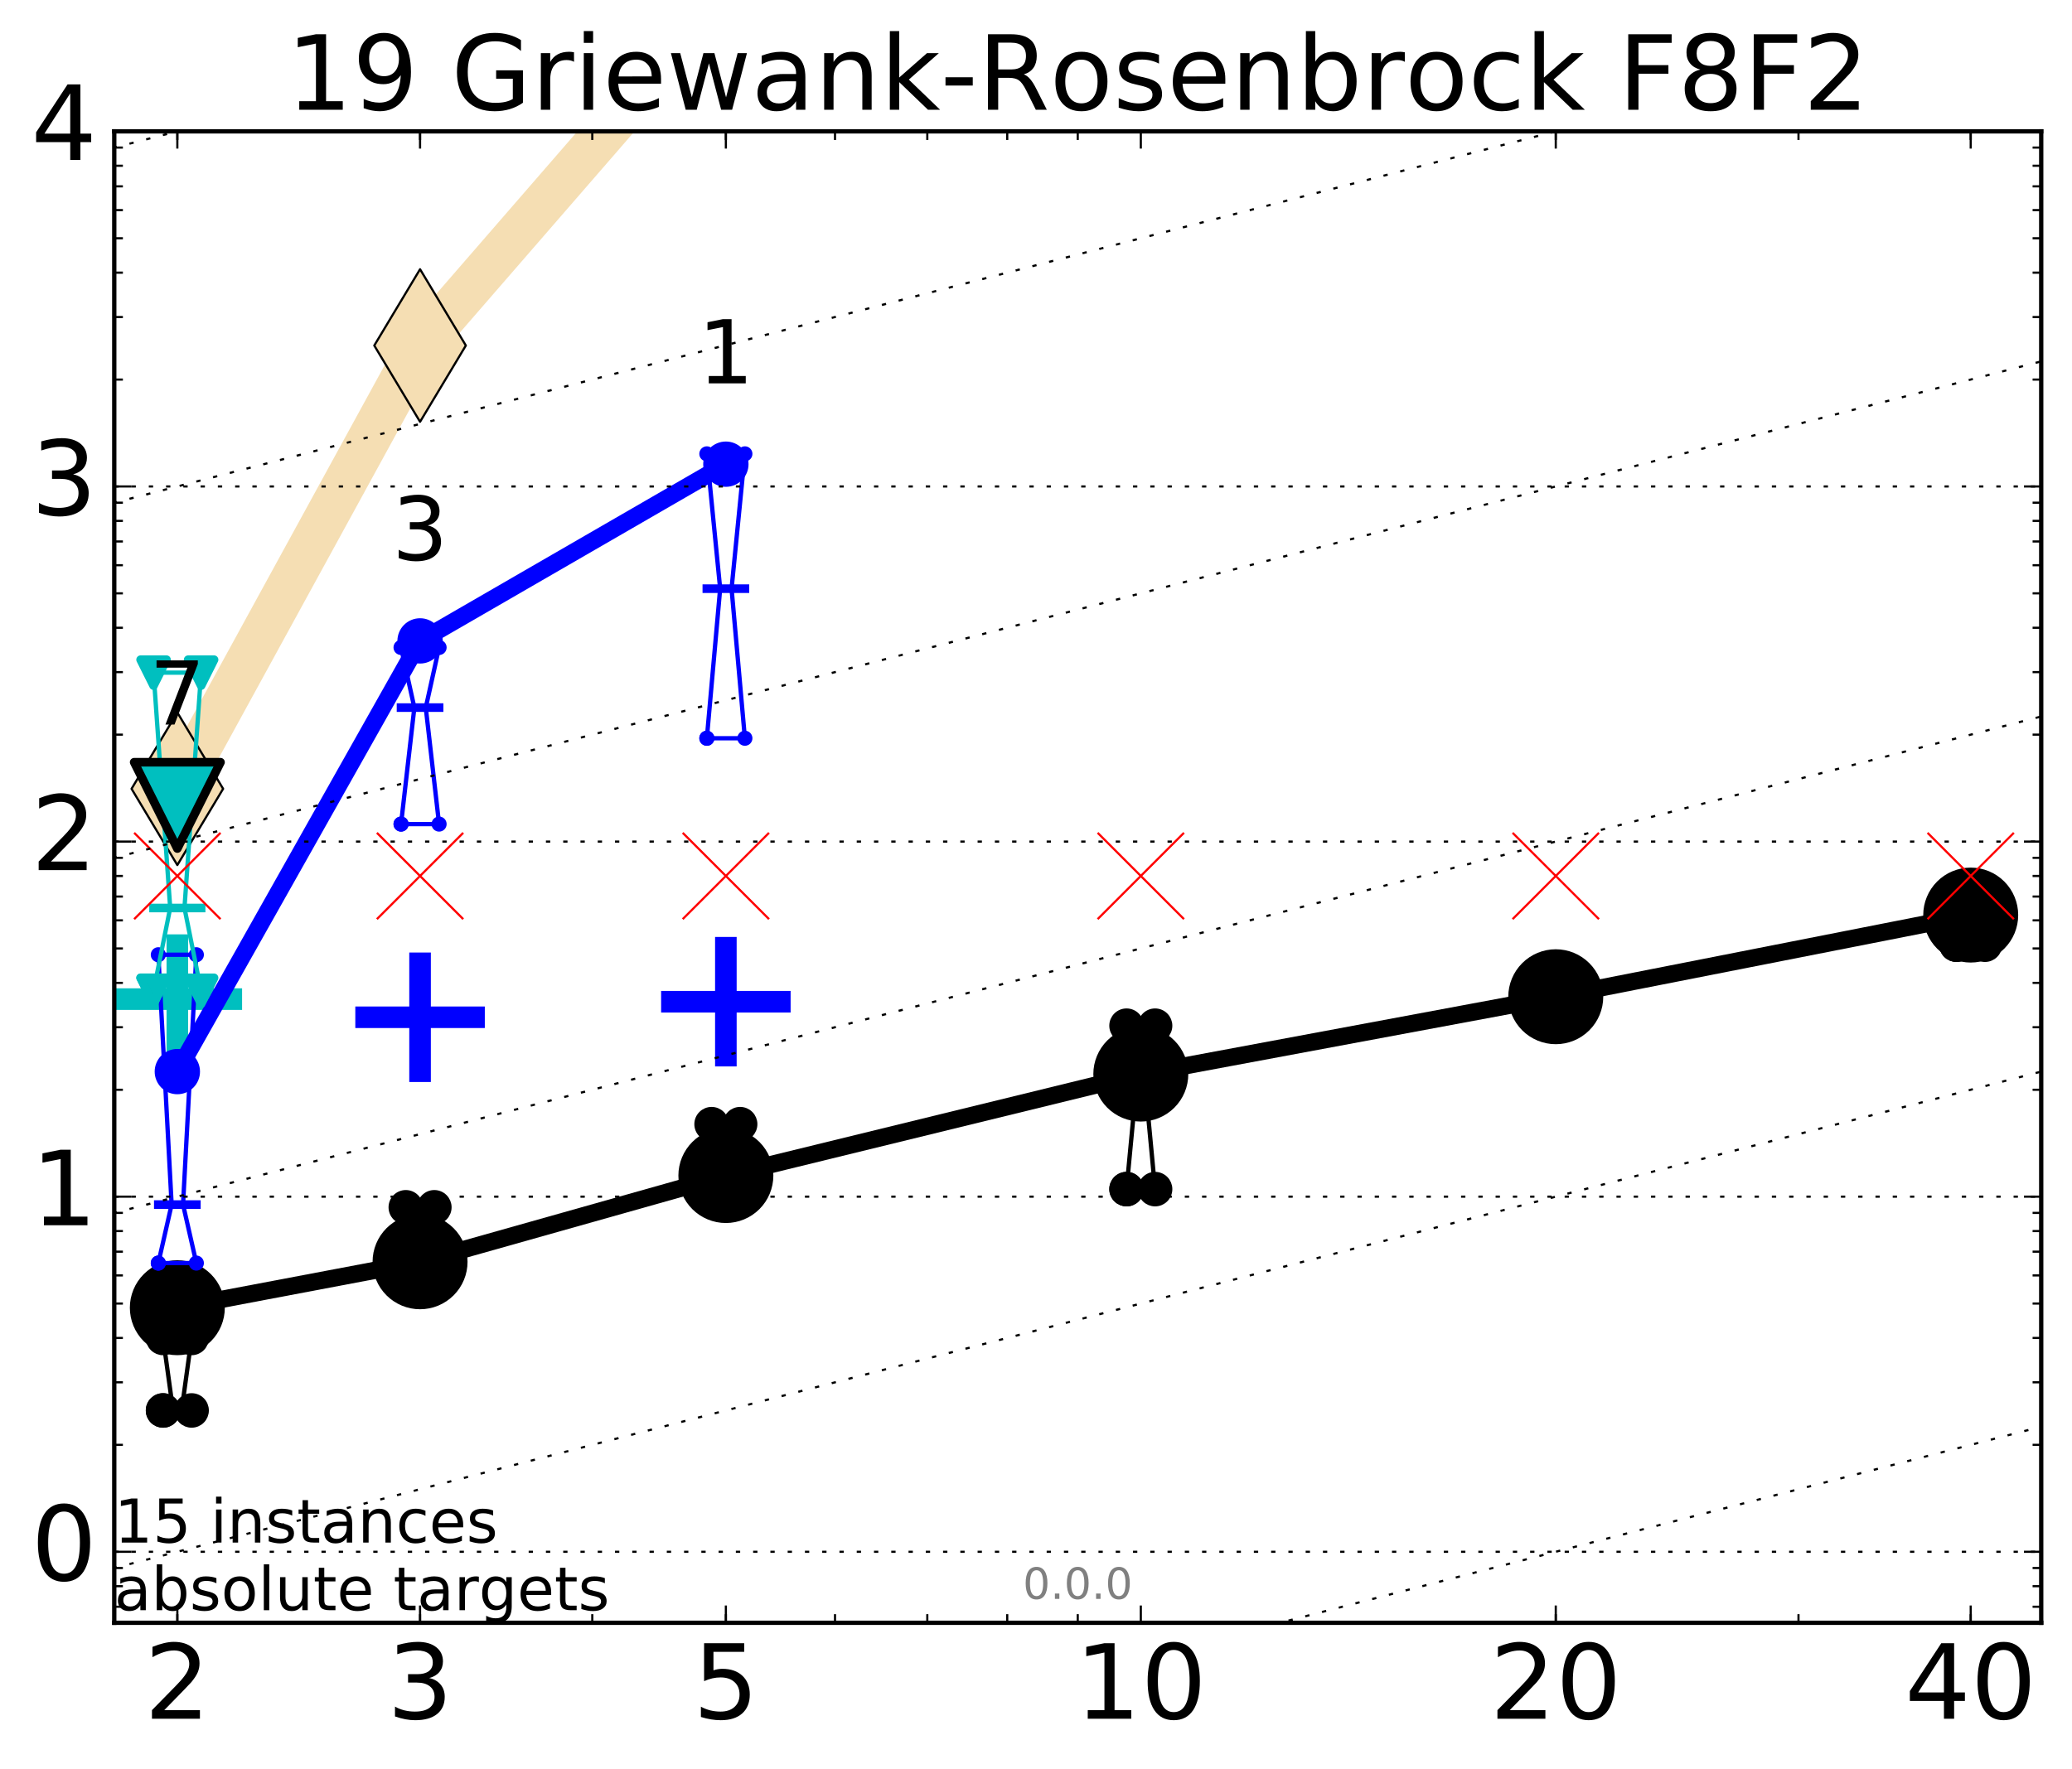 <?xml version="1.0" encoding="utf-8" standalone="no"?>
<!DOCTYPE svg PUBLIC "-//W3C//DTD SVG 1.1//EN"
  "http://www.w3.org/Graphics/SVG/1.1/DTD/svg11.dtd">
<!-- Created with matplotlib (http://matplotlib.org/) -->
<svg height="410pt" version="1.1" viewBox="0 0 480 410" width="480pt" xmlns="http://www.w3.org/2000/svg" xmlns:xlink="http://www.w3.org/1999/xlink">
 <defs>
  <style type="text/css">
*{stroke-linecap:butt;stroke-linejoin:round;stroke-miterlimit:100000;}
  </style>
 </defs>
 <g id="figure_1">
  <g id="patch_1">
   <path d="M 0 410.464 
L 480.07 410.464 
L 480.07 0 
L 0 0 
z
" style="fill:#ffffff;"/>
  </g>
  <g id="axes_1">
   <g id="patch_2">
    <path d="M 26.47 376.036 
L 472.87 376.036 
L 472.87 30.436 
L 26.47 30.436 
z
" style="fill:#ffffff;"/>
   </g>
   <g id="line2d_1">
    <path clip-path="url(#pdd5d0eb52b)" d="M 41.082 182.78 
L 97.312 80.063 
L 167.671 -1 
" style="fill:none;stroke:#f5deb3;stroke-linecap:square;stroke-width:10.0;"/>
    <defs>
     <path d="M -0 17.678 
L 10.607 0 
L 0 -17.678 
L -10.607 -0 
z
" id="m13341297ba" style="stroke:#000000;stroke-linejoin:miter;stroke-width:0.5;"/>
    </defs>
    <g clip-path="url(#pdd5d0eb52b)">
     <use style="fill:#f5deb3;stroke:#000000;stroke-linejoin:miter;stroke-width:0.5;" x="41.082" xlink:href="#m13341297ba" y="182.78"/>
     <use style="fill:#f5deb3;stroke:#000000;stroke-linejoin:miter;stroke-width:0.5;" x="97.312" xlink:href="#m13341297ba" y="80.063"/>
     <use style="fill:#f5deb3;stroke:#000000;stroke-linejoin:miter;stroke-width:0.5;" x="167.671" xlink:href="#m13341297ba" y="-1.0"/>
    </g>
   </g>
   <g id="line2d_2">
    <defs>
     <path d="M -15 0 
L 15 0 
M 0 15 
L 0 -15 
" id="mf22e3bae21" style="stroke:#00bfbf;stroke-width:5.0;"/>
    </defs>
    <g clip-path="url(#pdd5d0eb52b)">
     <use style="fill:#00bfbf;stroke:#00bfbf;stroke-width:5.0;" x="41.082" xlink:href="#mf22e3bae21" y="231.518"/>
    </g>
   </g>
   <g id="line2d_3">
    <defs>
     <path d="M -15 0 
L 15 0 
M 0 15 
L 0 -15 
" id="m79b2a3a7ce" style="stroke:#0000ff;stroke-width:5.0;"/>
    </defs>
    <g clip-path="url(#pdd5d0eb52b)">
     <use style="fill:#0000ff;stroke:#0000ff;stroke-width:5.0;" x="97.312" xlink:href="#m79b2a3a7ce" y="235.727"/>
    </g>
   </g>
   <g id="line2d_4">
    <g clip-path="url(#pdd5d0eb52b)">
     <use style="fill:#0000ff;stroke:#0000ff;stroke-width:5.0;" x="168.155" xlink:href="#m79b2a3a7ce" y="232.118"/>
    </g>
   </g>
   <g id="line2d_5">
    <path clip-path="url(#pdd5d0eb52b)" d="M 37.777 326.834 
L 40.09 326.834 
L 37.777 310.038 
L 44.386 310.038 
L 42.073 326.834 
L 44.386 326.834 
L 37.777 326.834 
" style="fill:none;stroke:#000000;stroke-linecap:square;"/>
    <defs>
     <path d="M 0 0 
C 0 0 0 0 0 0 
C 0 0 0 0 0 0 
C 0 0 0 0 0 0 
C 0 0 0 0 0 0 
C 0 0 0 0 0 0 
C 0 0 0 0 0 0 
C 0 0 0 0 0 0 
C 0 0 0 0 0 0 
z
" id="m6662dbfcd0" style="stroke:#000000;stroke-width:2.0;"/>
    </defs>
    <g clip-path="url(#pdd5d0eb52b)">
     <use style="stroke:#000000;stroke-width:2.0;" x="37.777" xlink:href="#m6662dbfcd0" y="326.834"/>
     <use style="stroke:#000000;stroke-width:2.0;" x="40.09" xlink:href="#m6662dbfcd0" y="326.834"/>
     <use style="stroke:#000000;stroke-width:2.0;" x="37.777" xlink:href="#m6662dbfcd0" y="310.038"/>
     <use style="stroke:#000000;stroke-width:2.0;" x="44.386" xlink:href="#m6662dbfcd0" y="310.038"/>
     <use style="stroke:#000000;stroke-width:2.0;" x="42.073" xlink:href="#m6662dbfcd0" y="326.834"/>
     <use style="stroke:#000000;stroke-width:2.0;" x="44.386" xlink:href="#m6662dbfcd0" y="326.834"/>
     <use style="stroke:#000000;stroke-width:2.0;" x="37.777" xlink:href="#m6662dbfcd0" y="326.834"/>
    </g>
   </g>
   <g id="line2d_6">
    <path clip-path="url(#pdd5d0eb52b)" d="M 37.777 326.834 
L 44.386 326.834 
L 44.386 310.038 
L 37.777 310.038 
L 37.777 326.834 
" style="fill:none;"/>
    <defs>
     <path d="M 0 3 
C 0.796 3 1.559 2.684 2.121 2.121 
C 2.684 1.559 3 0.796 3 0 
C 3 -0.796 2.684 -1.559 2.121 -2.121 
C 1.559 -2.684 0.796 -3 0 -3 
C -0.796 -3 -1.559 -2.684 -2.121 -2.121 
C -2.684 -1.559 -3 -0.796 -3 0 
C -3 0.796 -2.684 1.559 -2.121 2.121 
C -1.559 2.684 -0.796 3 0 3 
z
" id="m13e5b37996" style="stroke:#000000;stroke-width:2.0;"/>
    </defs>
    <g clip-path="url(#pdd5d0eb52b)">
     <use style="stroke:#000000;stroke-width:2.0;" x="37.777" xlink:href="#m13e5b37996" y="326.834"/>
     <use style="stroke:#000000;stroke-width:2.0;" x="44.386" xlink:href="#m13e5b37996" y="326.834"/>
     <use style="stroke:#000000;stroke-width:2.0;" x="44.386" xlink:href="#m13e5b37996" y="310.038"/>
     <use style="stroke:#000000;stroke-width:2.0;" x="37.777" xlink:href="#m13e5b37996" y="310.038"/>
     <use style="stroke:#000000;stroke-width:2.0;" x="37.777" xlink:href="#m13e5b37996" y="326.834"/>
    </g>
   </g>
   <g id="line2d_7">
    <path clip-path="url(#pdd5d0eb52b)" d="M 37.777 326.834 
L 44.386 326.834 
" style="fill:none;stroke:#000000;stroke-linecap:square;stroke-width:2.0;"/>
    <g clip-path="url(#pdd5d0eb52b)">
     <use style="stroke:#000000;stroke-width:2.0;" x="37.777" xlink:href="#m6662dbfcd0" y="326.834"/>
     <use style="stroke:#000000;stroke-width:2.0;" x="44.386" xlink:href="#m6662dbfcd0" y="326.834"/>
    </g>
   </g>
   <g id="line2d_8">
    <path clip-path="url(#pdd5d0eb52b)" d="M 94.008 293.616 
L 96.321 288.377 
L 94.008 279.759 
L 100.617 279.759 
L 98.304 288.377 
L 100.617 293.616 
L 94.008 293.616 
" style="fill:none;stroke:#000000;stroke-linecap:square;"/>
    <g clip-path="url(#pdd5d0eb52b)">
     <use style="stroke:#000000;stroke-width:2.0;" x="94.008" xlink:href="#m6662dbfcd0" y="293.616"/>
     <use style="stroke:#000000;stroke-width:2.0;" x="96.321" xlink:href="#m6662dbfcd0" y="288.377"/>
     <use style="stroke:#000000;stroke-width:2.0;" x="94.008" xlink:href="#m6662dbfcd0" y="279.759"/>
     <use style="stroke:#000000;stroke-width:2.0;" x="100.617" xlink:href="#m6662dbfcd0" y="279.759"/>
     <use style="stroke:#000000;stroke-width:2.0;" x="98.304" xlink:href="#m6662dbfcd0" y="288.377"/>
     <use style="stroke:#000000;stroke-width:2.0;" x="100.617" xlink:href="#m6662dbfcd0" y="293.616"/>
     <use style="stroke:#000000;stroke-width:2.0;" x="94.008" xlink:href="#m6662dbfcd0" y="293.616"/>
    </g>
   </g>
   <g id="line2d_9">
    <path clip-path="url(#pdd5d0eb52b)" d="M 94.008 293.616 
L 100.617 293.616 
L 100.617 279.759 
L 94.008 279.759 
L 94.008 293.616 
" style="fill:none;"/>
    <g clip-path="url(#pdd5d0eb52b)">
     <use style="stroke:#000000;stroke-width:2.0;" x="94.008" xlink:href="#m13e5b37996" y="293.616"/>
     <use style="stroke:#000000;stroke-width:2.0;" x="100.617" xlink:href="#m13e5b37996" y="293.616"/>
     <use style="stroke:#000000;stroke-width:2.0;" x="100.617" xlink:href="#m13e5b37996" y="279.759"/>
     <use style="stroke:#000000;stroke-width:2.0;" x="94.008" xlink:href="#m13e5b37996" y="279.759"/>
     <use style="stroke:#000000;stroke-width:2.0;" x="94.008" xlink:href="#m13e5b37996" y="293.616"/>
    </g>
   </g>
   <g id="line2d_10">
    <path clip-path="url(#pdd5d0eb52b)" d="M 94.008 288.377 
L 100.617 288.377 
" style="fill:none;stroke:#000000;stroke-linecap:square;stroke-width:2.0;"/>
    <g clip-path="url(#pdd5d0eb52b)">
     <use style="stroke:#000000;stroke-width:2.0;" x="94.008" xlink:href="#m6662dbfcd0" y="288.377"/>
     <use style="stroke:#000000;stroke-width:2.0;" x="100.617" xlink:href="#m6662dbfcd0" y="288.377"/>
    </g>
   </g>
   <g id="line2d_11">
    <path clip-path="url(#pdd5d0eb52b)" d="M 164.85 273.887 
L 167.163 271.379 
L 164.85 260.497 
L 171.459 260.497 
L 169.146 271.379 
L 171.459 273.887 
L 164.85 273.887 
" style="fill:none;stroke:#000000;stroke-linecap:square;"/>
    <g clip-path="url(#pdd5d0eb52b)">
     <use style="stroke:#000000;stroke-width:2.0;" x="164.85" xlink:href="#m6662dbfcd0" y="273.887"/>
     <use style="stroke:#000000;stroke-width:2.0;" x="167.163" xlink:href="#m6662dbfcd0" y="271.379"/>
     <use style="stroke:#000000;stroke-width:2.0;" x="164.85" xlink:href="#m6662dbfcd0" y="260.497"/>
     <use style="stroke:#000000;stroke-width:2.0;" x="171.459" xlink:href="#m6662dbfcd0" y="260.497"/>
     <use style="stroke:#000000;stroke-width:2.0;" x="169.146" xlink:href="#m6662dbfcd0" y="271.379"/>
     <use style="stroke:#000000;stroke-width:2.0;" x="171.459" xlink:href="#m6662dbfcd0" y="273.887"/>
     <use style="stroke:#000000;stroke-width:2.0;" x="164.85" xlink:href="#m6662dbfcd0" y="273.887"/>
    </g>
   </g>
   <g id="line2d_12">
    <path clip-path="url(#pdd5d0eb52b)" d="M 164.85 273.887 
L 171.459 273.887 
L 171.459 260.497 
L 164.85 260.497 
L 164.85 273.887 
" style="fill:none;"/>
    <g clip-path="url(#pdd5d0eb52b)">
     <use style="stroke:#000000;stroke-width:2.0;" x="164.85" xlink:href="#m13e5b37996" y="273.887"/>
     <use style="stroke:#000000;stroke-width:2.0;" x="171.459" xlink:href="#m13e5b37996" y="273.887"/>
     <use style="stroke:#000000;stroke-width:2.0;" x="171.459" xlink:href="#m13e5b37996" y="260.497"/>
     <use style="stroke:#000000;stroke-width:2.0;" x="164.85" xlink:href="#m13e5b37996" y="260.497"/>
     <use style="stroke:#000000;stroke-width:2.0;" x="164.85" xlink:href="#m13e5b37996" y="273.887"/>
    </g>
   </g>
   <g id="line2d_13">
    <path clip-path="url(#pdd5d0eb52b)" d="M 164.85 271.379 
L 171.459 271.379 
" style="fill:none;stroke:#000000;stroke-linecap:square;stroke-width:2.0;"/>
    <g clip-path="url(#pdd5d0eb52b)">
     <use style="stroke:#000000;stroke-width:2.0;" x="164.85" xlink:href="#m6662dbfcd0" y="271.379"/>
     <use style="stroke:#000000;stroke-width:2.0;" x="171.459" xlink:href="#m6662dbfcd0" y="271.379"/>
    </g>
   </g>
   <g id="line2d_14">
    <path clip-path="url(#pdd5d0eb52b)" d="M 260.977 275.55 
L 263.29 251.036 
L 260.977 237.678 
L 267.586 237.678 
L 265.273 251.036 
L 267.586 275.55 
L 260.977 275.55 
" style="fill:none;stroke:#000000;stroke-linecap:square;"/>
    <g clip-path="url(#pdd5d0eb52b)">
     <use style="stroke:#000000;stroke-width:2.0;" x="260.977" xlink:href="#m6662dbfcd0" y="275.55"/>
     <use style="stroke:#000000;stroke-width:2.0;" x="263.29" xlink:href="#m6662dbfcd0" y="251.036"/>
     <use style="stroke:#000000;stroke-width:2.0;" x="260.977" xlink:href="#m6662dbfcd0" y="237.678"/>
     <use style="stroke:#000000;stroke-width:2.0;" x="267.586" xlink:href="#m6662dbfcd0" y="237.678"/>
     <use style="stroke:#000000;stroke-width:2.0;" x="265.273" xlink:href="#m6662dbfcd0" y="251.036"/>
     <use style="stroke:#000000;stroke-width:2.0;" x="267.586" xlink:href="#m6662dbfcd0" y="275.55"/>
     <use style="stroke:#000000;stroke-width:2.0;" x="260.977" xlink:href="#m6662dbfcd0" y="275.55"/>
    </g>
   </g>
   <g id="line2d_15">
    <path clip-path="url(#pdd5d0eb52b)" d="M 260.977 275.55 
L 267.586 275.55 
L 267.586 237.678 
L 260.977 237.678 
L 260.977 275.55 
" style="fill:none;"/>
    <g clip-path="url(#pdd5d0eb52b)">
     <use style="stroke:#000000;stroke-width:2.0;" x="260.977" xlink:href="#m13e5b37996" y="275.55"/>
     <use style="stroke:#000000;stroke-width:2.0;" x="267.586" xlink:href="#m13e5b37996" y="275.55"/>
     <use style="stroke:#000000;stroke-width:2.0;" x="267.586" xlink:href="#m13e5b37996" y="237.678"/>
     <use style="stroke:#000000;stroke-width:2.0;" x="260.977" xlink:href="#m13e5b37996" y="237.678"/>
     <use style="stroke:#000000;stroke-width:2.0;" x="260.977" xlink:href="#m13e5b37996" y="275.55"/>
    </g>
   </g>
   <g id="line2d_16">
    <path clip-path="url(#pdd5d0eb52b)" d="M 260.977 251.036 
L 267.586 251.036 
" style="fill:none;stroke:#000000;stroke-linecap:square;stroke-width:2.0;"/>
    <g clip-path="url(#pdd5d0eb52b)">
     <use style="stroke:#000000;stroke-width:2.0;" x="260.977" xlink:href="#m6662dbfcd0" y="251.036"/>
     <use style="stroke:#000000;stroke-width:2.0;" x="267.586" xlink:href="#m6662dbfcd0" y="251.036"/>
    </g>
   </g>
   <g id="line2d_17">
    <path clip-path="url(#pdd5d0eb52b)" d="M 357.104 236.176 
L 359.417 230.708 
L 357.104 225.755 
L 363.713 225.755 
L 361.4 230.708 
L 363.713 236.176 
L 357.104 236.176 
" style="fill:none;stroke:#000000;stroke-linecap:square;"/>
    <g clip-path="url(#pdd5d0eb52b)">
     <use style="stroke:#000000;stroke-width:2.0;" x="357.104" xlink:href="#m6662dbfcd0" y="236.176"/>
     <use style="stroke:#000000;stroke-width:2.0;" x="359.417" xlink:href="#m6662dbfcd0" y="230.708"/>
     <use style="stroke:#000000;stroke-width:2.0;" x="357.104" xlink:href="#m6662dbfcd0" y="225.755"/>
     <use style="stroke:#000000;stroke-width:2.0;" x="363.713" xlink:href="#m6662dbfcd0" y="225.755"/>
     <use style="stroke:#000000;stroke-width:2.0;" x="361.4" xlink:href="#m6662dbfcd0" y="230.708"/>
     <use style="stroke:#000000;stroke-width:2.0;" x="363.713" xlink:href="#m6662dbfcd0" y="236.176"/>
     <use style="stroke:#000000;stroke-width:2.0;" x="357.104" xlink:href="#m6662dbfcd0" y="236.176"/>
    </g>
   </g>
   <g id="line2d_18">
    <path clip-path="url(#pdd5d0eb52b)" d="M 357.104 236.176 
L 363.713 236.176 
L 363.713 225.755 
L 357.104 225.755 
L 357.104 236.176 
" style="fill:none;"/>
    <g clip-path="url(#pdd5d0eb52b)">
     <use style="stroke:#000000;stroke-width:2.0;" x="357.104" xlink:href="#m13e5b37996" y="236.176"/>
     <use style="stroke:#000000;stroke-width:2.0;" x="363.713" xlink:href="#m13e5b37996" y="236.176"/>
     <use style="stroke:#000000;stroke-width:2.0;" x="363.713" xlink:href="#m13e5b37996" y="225.755"/>
     <use style="stroke:#000000;stroke-width:2.0;" x="357.104" xlink:href="#m13e5b37996" y="225.755"/>
     <use style="stroke:#000000;stroke-width:2.0;" x="357.104" xlink:href="#m13e5b37996" y="236.176"/>
    </g>
   </g>
   <g id="line2d_19">
    <path clip-path="url(#pdd5d0eb52b)" d="M 357.104 230.708 
L 363.713 230.708 
" style="fill:none;stroke:#000000;stroke-linecap:square;stroke-width:2.0;"/>
    <g clip-path="url(#pdd5d0eb52b)">
     <use style="stroke:#000000;stroke-width:2.0;" x="357.104" xlink:href="#m6662dbfcd0" y="230.708"/>
     <use style="stroke:#000000;stroke-width:2.0;" x="363.713" xlink:href="#m6662dbfcd0" y="230.708"/>
    </g>
   </g>
   <g id="line2d_20">
    <path clip-path="url(#pdd5d0eb52b)" d="M 453.231 218.913 
L 455.544 216.097 
L 453.231 214 
L 459.84 214 
L 457.527 216.097 
L 459.84 218.913 
L 453.231 218.913 
" style="fill:none;stroke:#000000;stroke-linecap:square;"/>
    <g clip-path="url(#pdd5d0eb52b)">
     <use style="stroke:#000000;stroke-width:2.0;" x="453.231" xlink:href="#m6662dbfcd0" y="218.913"/>
     <use style="stroke:#000000;stroke-width:2.0;" x="455.544" xlink:href="#m6662dbfcd0" y="216.097"/>
     <use style="stroke:#000000;stroke-width:2.0;" x="453.231" xlink:href="#m6662dbfcd0" y="214"/>
     <use style="stroke:#000000;stroke-width:2.0;" x="459.84" xlink:href="#m6662dbfcd0" y="214"/>
     <use style="stroke:#000000;stroke-width:2.0;" x="457.527" xlink:href="#m6662dbfcd0" y="216.097"/>
     <use style="stroke:#000000;stroke-width:2.0;" x="459.84" xlink:href="#m6662dbfcd0" y="218.913"/>
     <use style="stroke:#000000;stroke-width:2.0;" x="453.231" xlink:href="#m6662dbfcd0" y="218.913"/>
    </g>
   </g>
   <g id="line2d_21">
    <path clip-path="url(#pdd5d0eb52b)" d="M 453.231 218.913 
L 459.84 218.913 
L 459.84 214 
L 453.231 214 
L 453.231 218.913 
" style="fill:none;"/>
    <g clip-path="url(#pdd5d0eb52b)">
     <use style="stroke:#000000;stroke-width:2.0;" x="453.231" xlink:href="#m13e5b37996" y="218.913"/>
     <use style="stroke:#000000;stroke-width:2.0;" x="459.84" xlink:href="#m13e5b37996" y="218.913"/>
     <use style="stroke:#000000;stroke-width:2.0;" x="459.84" xlink:href="#m13e5b37996" y="214"/>
     <use style="stroke:#000000;stroke-width:2.0;" x="453.231" xlink:href="#m13e5b37996" y="214"/>
     <use style="stroke:#000000;stroke-width:2.0;" x="453.231" xlink:href="#m13e5b37996" y="218.913"/>
    </g>
   </g>
   <g id="line2d_22">
    <path clip-path="url(#pdd5d0eb52b)" d="M 453.231 216.097 
L 459.84 216.097 
" style="fill:none;stroke:#000000;stroke-linecap:square;stroke-width:2.0;"/>
    <g clip-path="url(#pdd5d0eb52b)">
     <use style="stroke:#000000;stroke-width:2.0;" x="453.231" xlink:href="#m6662dbfcd0" y="216.097"/>
     <use style="stroke:#000000;stroke-width:2.0;" x="459.84" xlink:href="#m6662dbfcd0" y="216.097"/>
    </g>
   </g>
   <g id="line2d_23">
    <path clip-path="url(#pdd5d0eb52b)" d="M 41.082 303.03 
L 97.312 292.384 
" style="fill:none;stroke:#000000;stroke-linecap:square;stroke-width:4.0;"/>
    <g clip-path="url(#pdd5d0eb52b)">
     <use style="stroke:#000000;stroke-width:2.0;" x="41.082" xlink:href="#m6662dbfcd0" y="303.03"/>
     <use style="stroke:#000000;stroke-width:2.0;" x="97.312" xlink:href="#m6662dbfcd0" y="292.384"/>
    </g>
   </g>
   <g id="line2d_24">
    <path clip-path="url(#pdd5d0eb52b)" d="M 97.312 292.384 
L 168.155 272.403 
" style="fill:none;stroke:#000000;stroke-linecap:square;stroke-width:4.0;"/>
    <g clip-path="url(#pdd5d0eb52b)">
     <use style="stroke:#000000;stroke-width:2.0;" x="97.312" xlink:href="#m6662dbfcd0" y="292.384"/>
     <use style="stroke:#000000;stroke-width:2.0;" x="168.155" xlink:href="#m6662dbfcd0" y="272.403"/>
    </g>
   </g>
   <g id="line2d_25">
    <path clip-path="url(#pdd5d0eb52b)" d="M 168.155 272.403 
L 264.282 248.89 
" style="fill:none;stroke:#000000;stroke-linecap:square;stroke-width:4.0;"/>
    <g clip-path="url(#pdd5d0eb52b)">
     <use style="stroke:#000000;stroke-width:2.0;" x="168.155" xlink:href="#m6662dbfcd0" y="272.403"/>
     <use style="stroke:#000000;stroke-width:2.0;" x="264.282" xlink:href="#m6662dbfcd0" y="248.89"/>
    </g>
   </g>
   <g id="line2d_26">
    <path clip-path="url(#pdd5d0eb52b)" d="M 264.282 248.89 
L 360.409 230.966 
" style="fill:none;stroke:#000000;stroke-linecap:square;stroke-width:4.0;"/>
    <g clip-path="url(#pdd5d0eb52b)">
     <use style="stroke:#000000;stroke-width:2.0;" x="264.282" xlink:href="#m6662dbfcd0" y="248.89"/>
     <use style="stroke:#000000;stroke-width:2.0;" x="360.409" xlink:href="#m6662dbfcd0" y="230.966"/>
    </g>
   </g>
   <g id="line2d_27">
    <path clip-path="url(#pdd5d0eb52b)" d="M 360.409 230.966 
L 456.536 212.044 
" style="fill:none;stroke:#000000;stroke-linecap:square;stroke-width:4.0;"/>
    <g clip-path="url(#pdd5d0eb52b)">
     <use style="stroke:#000000;stroke-width:2.0;" x="360.409" xlink:href="#m6662dbfcd0" y="230.966"/>
     <use style="stroke:#000000;stroke-width:2.0;" x="456.536" xlink:href="#m6662dbfcd0" y="212.044"/>
    </g>
   </g>
   <g id="line2d_28">
    <path clip-path="url(#pdd5d0eb52b)" d="M 41.082 303.03 
L 97.312 292.384 
L 168.155 272.403 
L 264.282 248.89 
L 360.409 230.966 
L 456.536 212.044 
" style="fill:none;"/>
    <defs>
     <path d="M 0 10 
C 2.652 10 5.196 8.946 7.071 7.071 
C 8.946 5.196 10 2.652 10 0 
C 10 -2.652 8.946 -5.196 7.071 -7.071 
C 5.196 -8.946 2.652 -10 0 -10 
C -2.652 -10 -5.196 -8.946 -7.071 -7.071 
C -8.946 -5.196 -10 -2.652 -10 0 
C -10 2.652 -8.946 5.196 -7.071 7.071 
C -5.196 8.946 -2.652 10 0 10 
z
" id="m7708bd9dde" style="stroke:#000000;stroke-width:2.0;"/>
    </defs>
    <g clip-path="url(#pdd5d0eb52b)">
     <use style="stroke:#000000;stroke-width:2.0;" x="41.082" xlink:href="#m7708bd9dde" y="303.03"/>
     <use style="stroke:#000000;stroke-width:2.0;" x="97.312" xlink:href="#m7708bd9dde" y="292.384"/>
     <use style="stroke:#000000;stroke-width:2.0;" x="168.155" xlink:href="#m7708bd9dde" y="272.403"/>
     <use style="stroke:#000000;stroke-width:2.0;" x="264.282" xlink:href="#m7708bd9dde" y="248.89"/>
     <use style="stroke:#000000;stroke-width:2.0;" x="360.409" xlink:href="#m7708bd9dde" y="230.966"/>
     <use style="stroke:#000000;stroke-width:2.0;" x="456.536" xlink:href="#m7708bd9dde" y="212.044"/>
    </g>
   </g>
   <g id="line2d_29">
    <path clip-path="url(#pdd5d0eb52b)" d="M 36.676 292.688 
L 39.76 279.126 
L 36.676 221.237 
L 45.488 221.237 
L 42.403 279.126 
L 45.488 292.688 
L 36.676 292.688 
" style="fill:none;stroke:#0000ff;stroke-linecap:square;"/>
    <defs>
     <path d="M 0 0 
C 0 0 0 0 0 0 
C 0 0 0 0 0 0 
C 0 0 0 0 0 0 
C 0 0 0 0 0 0 
C 0 0 0 0 0 0 
C 0 0 0 0 0 0 
C 0 0 0 0 0 0 
C 0 0 0 0 0 0 
z
" id="mb2b82c3ed6" style="stroke:#0000ff;stroke-width:0.5;"/>
    </defs>
    <g clip-path="url(#pdd5d0eb52b)">
     <use style="fill:#0000ff;stroke:#0000ff;stroke-width:0.5;" x="36.676" xlink:href="#mb2b82c3ed6" y="292.688"/>
     <use style="fill:#0000ff;stroke:#0000ff;stroke-width:0.5;" x="39.76" xlink:href="#mb2b82c3ed6" y="279.126"/>
     <use style="fill:#0000ff;stroke:#0000ff;stroke-width:0.5;" x="36.676" xlink:href="#mb2b82c3ed6" y="221.237"/>
     <use style="fill:#0000ff;stroke:#0000ff;stroke-width:0.5;" x="45.488" xlink:href="#mb2b82c3ed6" y="221.237"/>
     <use style="fill:#0000ff;stroke:#0000ff;stroke-width:0.5;" x="42.403" xlink:href="#mb2b82c3ed6" y="279.126"/>
     <use style="fill:#0000ff;stroke:#0000ff;stroke-width:0.5;" x="45.488" xlink:href="#mb2b82c3ed6" y="292.688"/>
     <use style="fill:#0000ff;stroke:#0000ff;stroke-width:0.5;" x="36.676" xlink:href="#mb2b82c3ed6" y="292.688"/>
    </g>
   </g>
   <g id="line2d_30">
    <path clip-path="url(#pdd5d0eb52b)" d="M 36.676 292.688 
L 45.488 292.688 
L 45.488 221.237 
L 36.676 221.237 
L 36.676 292.688 
" style="fill:none;"/>
    <defs>
     <path d="M 0 1.5 
C 0.398 1.5 0.779 1.342 1.061 1.061 
C 1.342 0.779 1.5 0.398 1.5 0 
C 1.5 -0.398 1.342 -0.779 1.061 -1.061 
C 0.779 -1.342 0.398 -1.5 0 -1.5 
C -0.398 -1.5 -0.779 -1.342 -1.061 -1.061 
C -1.342 -0.779 -1.5 -0.398 -1.5 0 
C -1.5 0.398 -1.342 0.779 -1.061 1.061 
C -0.779 1.342 -0.398 1.5 0 1.5 
z
" id="meff179b6af" style="stroke:#0000ff;stroke-width:0.5;"/>
    </defs>
    <g clip-path="url(#pdd5d0eb52b)">
     <use style="fill:#0000ff;stroke:#0000ff;stroke-width:0.5;" x="36.676" xlink:href="#meff179b6af" y="292.688"/>
     <use style="fill:#0000ff;stroke:#0000ff;stroke-width:0.5;" x="45.488" xlink:href="#meff179b6af" y="292.688"/>
     <use style="fill:#0000ff;stroke:#0000ff;stroke-width:0.5;" x="45.488" xlink:href="#meff179b6af" y="221.237"/>
     <use style="fill:#0000ff;stroke:#0000ff;stroke-width:0.5;" x="36.676" xlink:href="#meff179b6af" y="221.237"/>
     <use style="fill:#0000ff;stroke:#0000ff;stroke-width:0.5;" x="36.676" xlink:href="#meff179b6af" y="292.688"/>
    </g>
   </g>
   <g id="line2d_31">
    <path clip-path="url(#pdd5d0eb52b)" d="M 36.676 279.126 
L 45.488 279.126 
" style="fill:none;stroke:#0000ff;stroke-linecap:square;stroke-width:2.0;"/>
    <g clip-path="url(#pdd5d0eb52b)">
     <use style="fill:#0000ff;stroke:#0000ff;stroke-width:0.5;" x="36.676" xlink:href="#mb2b82c3ed6" y="279.126"/>
     <use style="fill:#0000ff;stroke:#0000ff;stroke-width:0.5;" x="45.488" xlink:href="#mb2b82c3ed6" y="279.126"/>
    </g>
   </g>
   <g id="line2d_32">
    <path clip-path="url(#pdd5d0eb52b)" d="M 92.906 190.958 
L 95.991 163.971 
L 92.906 150.035 
L 101.718 150.035 
L 98.634 163.971 
L 101.718 190.958 
L 92.906 190.958 
" style="fill:none;stroke:#0000ff;stroke-linecap:square;"/>
    <g clip-path="url(#pdd5d0eb52b)">
     <use style="fill:#0000ff;stroke:#0000ff;stroke-width:0.5;" x="92.906" xlink:href="#mb2b82c3ed6" y="190.958"/>
     <use style="fill:#0000ff;stroke:#0000ff;stroke-width:0.5;" x="95.991" xlink:href="#mb2b82c3ed6" y="163.971"/>
     <use style="fill:#0000ff;stroke:#0000ff;stroke-width:0.5;" x="92.906" xlink:href="#mb2b82c3ed6" y="150.035"/>
     <use style="fill:#0000ff;stroke:#0000ff;stroke-width:0.5;" x="101.718" xlink:href="#mb2b82c3ed6" y="150.035"/>
     <use style="fill:#0000ff;stroke:#0000ff;stroke-width:0.5;" x="98.634" xlink:href="#mb2b82c3ed6" y="163.971"/>
     <use style="fill:#0000ff;stroke:#0000ff;stroke-width:0.5;" x="101.718" xlink:href="#mb2b82c3ed6" y="190.958"/>
     <use style="fill:#0000ff;stroke:#0000ff;stroke-width:0.5;" x="92.906" xlink:href="#mb2b82c3ed6" y="190.958"/>
    </g>
   </g>
   <g id="line2d_33">
    <path clip-path="url(#pdd5d0eb52b)" d="M 92.906 190.958 
L 101.718 190.958 
L 101.718 150.035 
L 92.906 150.035 
L 92.906 190.958 
" style="fill:none;"/>
    <g clip-path="url(#pdd5d0eb52b)">
     <use style="fill:#0000ff;stroke:#0000ff;stroke-width:0.5;" x="92.906" xlink:href="#meff179b6af" y="190.958"/>
     <use style="fill:#0000ff;stroke:#0000ff;stroke-width:0.5;" x="101.718" xlink:href="#meff179b6af" y="190.958"/>
     <use style="fill:#0000ff;stroke:#0000ff;stroke-width:0.5;" x="101.718" xlink:href="#meff179b6af" y="150.035"/>
     <use style="fill:#0000ff;stroke:#0000ff;stroke-width:0.5;" x="92.906" xlink:href="#meff179b6af" y="150.035"/>
     <use style="fill:#0000ff;stroke:#0000ff;stroke-width:0.5;" x="92.906" xlink:href="#meff179b6af" y="190.958"/>
    </g>
   </g>
   <g id="line2d_34">
    <path clip-path="url(#pdd5d0eb52b)" d="M 92.906 163.971 
L 101.718 163.971 
" style="fill:none;stroke:#0000ff;stroke-linecap:square;stroke-width:2.0;"/>
    <g clip-path="url(#pdd5d0eb52b)">
     <use style="fill:#0000ff;stroke:#0000ff;stroke-width:0.5;" x="92.906" xlink:href="#mb2b82c3ed6" y="163.971"/>
     <use style="fill:#0000ff;stroke:#0000ff;stroke-width:0.5;" x="101.718" xlink:href="#mb2b82c3ed6" y="163.971"/>
    </g>
   </g>
   <g id="line2d_35">
    <path clip-path="url(#pdd5d0eb52b)" d="M 163.749 171.069 
L 166.833 136.408 
L 163.749 105.168 
L 172.561 105.168 
L 169.476 136.408 
L 172.561 171.069 
L 163.749 171.069 
" style="fill:none;stroke:#0000ff;stroke-linecap:square;"/>
    <g clip-path="url(#pdd5d0eb52b)">
     <use style="fill:#0000ff;stroke:#0000ff;stroke-width:0.5;" x="163.749" xlink:href="#mb2b82c3ed6" y="171.069"/>
     <use style="fill:#0000ff;stroke:#0000ff;stroke-width:0.5;" x="166.833" xlink:href="#mb2b82c3ed6" y="136.408"/>
     <use style="fill:#0000ff;stroke:#0000ff;stroke-width:0.5;" x="163.749" xlink:href="#mb2b82c3ed6" y="105.168"/>
     <use style="fill:#0000ff;stroke:#0000ff;stroke-width:0.5;" x="172.561" xlink:href="#mb2b82c3ed6" y="105.168"/>
     <use style="fill:#0000ff;stroke:#0000ff;stroke-width:0.5;" x="169.476" xlink:href="#mb2b82c3ed6" y="136.408"/>
     <use style="fill:#0000ff;stroke:#0000ff;stroke-width:0.5;" x="172.561" xlink:href="#mb2b82c3ed6" y="171.069"/>
     <use style="fill:#0000ff;stroke:#0000ff;stroke-width:0.5;" x="163.749" xlink:href="#mb2b82c3ed6" y="171.069"/>
    </g>
   </g>
   <g id="line2d_36">
    <path clip-path="url(#pdd5d0eb52b)" d="M 163.749 171.069 
L 172.561 171.069 
L 172.561 105.168 
L 163.749 105.168 
L 163.749 171.069 
" style="fill:none;"/>
    <g clip-path="url(#pdd5d0eb52b)">
     <use style="fill:#0000ff;stroke:#0000ff;stroke-width:0.5;" x="163.749" xlink:href="#meff179b6af" y="171.069"/>
     <use style="fill:#0000ff;stroke:#0000ff;stroke-width:0.5;" x="172.561" xlink:href="#meff179b6af" y="171.069"/>
     <use style="fill:#0000ff;stroke:#0000ff;stroke-width:0.5;" x="172.561" xlink:href="#meff179b6af" y="105.168"/>
     <use style="fill:#0000ff;stroke:#0000ff;stroke-width:0.5;" x="163.749" xlink:href="#meff179b6af" y="105.168"/>
     <use style="fill:#0000ff;stroke:#0000ff;stroke-width:0.5;" x="163.749" xlink:href="#meff179b6af" y="171.069"/>
    </g>
   </g>
   <g id="line2d_37">
    <path clip-path="url(#pdd5d0eb52b)" d="M 163.749 136.408 
L 172.561 136.408 
" style="fill:none;stroke:#0000ff;stroke-linecap:square;stroke-width:2.0;"/>
    <g clip-path="url(#pdd5d0eb52b)">
     <use style="fill:#0000ff;stroke:#0000ff;stroke-width:0.5;" x="163.749" xlink:href="#mb2b82c3ed6" y="136.408"/>
     <use style="fill:#0000ff;stroke:#0000ff;stroke-width:0.5;" x="172.561" xlink:href="#mb2b82c3ed6" y="136.408"/>
    </g>
   </g>
   <g id="line2d_38">
    <path clip-path="url(#pdd5d0eb52b)" d="M 41.082 248.314 
L 97.312 148.511 
" style="fill:none;stroke:#0000ff;stroke-linecap:square;stroke-width:4.0;"/>
    <g clip-path="url(#pdd5d0eb52b)">
     <use style="fill:#0000ff;stroke:#0000ff;stroke-width:0.5;" x="41.082" xlink:href="#mb2b82c3ed6" y="248.314"/>
     <use style="fill:#0000ff;stroke:#0000ff;stroke-width:0.5;" x="97.312" xlink:href="#mb2b82c3ed6" y="148.511"/>
    </g>
   </g>
   <g id="line2d_39">
    <path clip-path="url(#pdd5d0eb52b)" d="M 97.312 148.511 
L 168.155 107.56 
" style="fill:none;stroke:#0000ff;stroke-linecap:square;stroke-width:4.0;"/>
    <g clip-path="url(#pdd5d0eb52b)">
     <use style="fill:#0000ff;stroke:#0000ff;stroke-width:0.5;" x="97.312" xlink:href="#mb2b82c3ed6" y="148.511"/>
     <use style="fill:#0000ff;stroke:#0000ff;stroke-width:0.5;" x="168.155" xlink:href="#mb2b82c3ed6" y="107.56"/>
    </g>
   </g>
   <g id="line2d_40">
    <path clip-path="url(#pdd5d0eb52b)" d="M 41.082 248.314 
L 97.312 148.511 
L 168.155 107.56 
" style="fill:none;"/>
    <defs>
     <path d="M 0 5 
C 1.326 5 2.598 4.473 3.536 3.536 
C 4.473 2.598 5 1.326 5 0 
C 5 -1.326 4.473 -2.598 3.536 -3.536 
C 2.598 -4.473 1.326 -5 0 -5 
C -1.326 -5 -2.598 -4.473 -3.536 -3.536 
C -4.473 -2.598 -5 -1.326 -5 0 
C -5 1.326 -4.473 2.598 -3.536 3.536 
C -2.598 4.473 -1.326 5 0 5 
z
" id="m67ead2a8b5" style="stroke:#0000ff;stroke-width:0.5;"/>
    </defs>
    <g clip-path="url(#pdd5d0eb52b)">
     <use style="fill:#0000ff;stroke:#0000ff;stroke-width:0.5;" x="41.082" xlink:href="#m67ead2a8b5" y="248.314"/>
     <use style="fill:#0000ff;stroke:#0000ff;stroke-width:0.5;" x="97.312" xlink:href="#m67ead2a8b5" y="148.511"/>
     <use style="fill:#0000ff;stroke:#0000ff;stroke-width:0.5;" x="168.155" xlink:href="#m67ead2a8b5" y="107.56"/>
    </g>
   </g>
   <g id="line2d_41">
    <path clip-path="url(#pdd5d0eb52b)" d="M 35.574 229.586 
L 39.429 210.402 
L 35.574 155.867 
L 46.589 155.867 
L 42.734 210.402 
L 46.589 229.586 
L 35.574 229.586 
" style="fill:none;stroke:#00bfbf;stroke-linecap:square;"/>
    <defs>
     <path d="M 0 0 
L 0 0 
L 0 0 
z
" id="m6606281877" style="stroke:#00bfbf;stroke-linejoin:miter;stroke-width:2.0;"/>
    </defs>
    <g clip-path="url(#pdd5d0eb52b)">
     <use style="fill:#00bfbf;stroke:#00bfbf;stroke-linejoin:miter;stroke-width:2.0;" x="35.574" xlink:href="#m6606281877" y="229.586"/>
     <use style="fill:#00bfbf;stroke:#00bfbf;stroke-linejoin:miter;stroke-width:2.0;" x="39.429" xlink:href="#m6606281877" y="210.402"/>
     <use style="fill:#00bfbf;stroke:#00bfbf;stroke-linejoin:miter;stroke-width:2.0;" x="35.574" xlink:href="#m6606281877" y="155.867"/>
     <use style="fill:#00bfbf;stroke:#00bfbf;stroke-linejoin:miter;stroke-width:2.0;" x="46.589" xlink:href="#m6606281877" y="155.867"/>
     <use style="fill:#00bfbf;stroke:#00bfbf;stroke-linejoin:miter;stroke-width:2.0;" x="42.734" xlink:href="#m6606281877" y="210.402"/>
     <use style="fill:#00bfbf;stroke:#00bfbf;stroke-linejoin:miter;stroke-width:2.0;" x="46.589" xlink:href="#m6606281877" y="229.586"/>
     <use style="fill:#00bfbf;stroke:#00bfbf;stroke-linejoin:miter;stroke-width:2.0;" x="35.574" xlink:href="#m6606281877" y="229.586"/>
    </g>
   </g>
   <g id="line2d_42">
    <path clip-path="url(#pdd5d0eb52b)" d="M 35.574 229.586 
L 46.589 229.586 
L 46.589 155.867 
L 35.574 155.867 
L 35.574 229.586 
" style="fill:none;"/>
    <defs>
     <path d="M -0 3 
L 3 -3 
L -3 -3 
z
" id="m49c3b9603d" style="stroke:#00bfbf;stroke-linejoin:miter;stroke-width:2.0;"/>
    </defs>
    <g clip-path="url(#pdd5d0eb52b)">
     <use style="fill:#00bfbf;stroke:#00bfbf;stroke-linejoin:miter;stroke-width:2.0;" x="35.574" xlink:href="#m49c3b9603d" y="229.586"/>
     <use style="fill:#00bfbf;stroke:#00bfbf;stroke-linejoin:miter;stroke-width:2.0;" x="46.589" xlink:href="#m49c3b9603d" y="229.586"/>
     <use style="fill:#00bfbf;stroke:#00bfbf;stroke-linejoin:miter;stroke-width:2.0;" x="46.589" xlink:href="#m49c3b9603d" y="155.867"/>
     <use style="fill:#00bfbf;stroke:#00bfbf;stroke-linejoin:miter;stroke-width:2.0;" x="35.574" xlink:href="#m49c3b9603d" y="155.867"/>
     <use style="fill:#00bfbf;stroke:#00bfbf;stroke-linejoin:miter;stroke-width:2.0;" x="35.574" xlink:href="#m49c3b9603d" y="229.586"/>
    </g>
   </g>
   <g id="line2d_43">
    <path clip-path="url(#pdd5d0eb52b)" d="M 35.574 210.402 
L 46.589 210.402 
" style="fill:none;stroke:#00bfbf;stroke-linecap:square;stroke-width:2.0;"/>
    <g clip-path="url(#pdd5d0eb52b)">
     <use style="fill:#00bfbf;stroke:#00bfbf;stroke-linejoin:miter;stroke-width:2.0;" x="35.574" xlink:href="#m6606281877" y="210.402"/>
     <use style="fill:#00bfbf;stroke:#00bfbf;stroke-linejoin:miter;stroke-width:2.0;" x="46.589" xlink:href="#m6606281877" y="210.402"/>
    </g>
   </g>
   <g id="line2d_44">
    <path clip-path="url(#pdd5d0eb52b)" d="M 41.082 186.627 
" style="fill:none;"/>
    <defs>
     <path d="M -0 10 
L 10 -10 
L -10 -10 
z
" id="m4d3f76a9ee" style="stroke:#000000;stroke-linejoin:miter;stroke-width:2.0;"/>
    </defs>
    <g clip-path="url(#pdd5d0eb52b)">
     <use style="fill:#00bfbf;stroke:#000000;stroke-linejoin:miter;stroke-width:2.0;" x="41.082" xlink:href="#m4d3f76a9ee" y="186.627"/>
    </g>
   </g>
   <g id="line2d_45"/>
   <g id="line2d_46"/>
   <g id="line2d_47"/>
   <g id="line2d_48"/>
   <g id="line2d_49"/>
   <g id="line2d_50"/>
   <g id="line2d_51"/>
   <g id="line2d_52">
    <defs>
     <path d="M -10 10 
L 10 -10 
M -10 -10 
L 10 10 
" id="m23672374aa" style="stroke:#ff0000;stroke-width:0.5;"/>
    </defs>
    <g clip-path="url(#pdd5d0eb52b)">
     <use style="fill:#ff0000;stroke:#ff0000;stroke-width:0.5;" x="41.082" xlink:href="#m23672374aa" y="202.982"/>
     <use style="fill:#ff0000;stroke:#ff0000;stroke-width:0.5;" x="97.312" xlink:href="#m23672374aa" y="202.982"/>
     <use style="fill:#ff0000;stroke:#ff0000;stroke-width:0.5;" x="168.155" xlink:href="#m23672374aa" y="202.982"/>
     <use style="fill:#ff0000;stroke:#ff0000;stroke-width:0.5;" x="264.282" xlink:href="#m23672374aa" y="202.982"/>
     <use style="fill:#ff0000;stroke:#ff0000;stroke-width:0.5;" x="360.409" xlink:href="#m23672374aa" y="202.982"/>
     <use style="fill:#ff0000;stroke:#ff0000;stroke-width:0.5;" x="456.536" xlink:href="#m23672374aa" y="202.982"/>
    </g>
   </g>
   <g id="line2d_53">
    <path clip-path="url(#pdd5d0eb52b)" d="M -278.245 524.151 
M 159.059 411.464 
L 481.07 328.487 
" style="fill:none;stroke:#000000;stroke-dasharray:1,3;stroke-dashoffset:0.0;stroke-width:0.5;"/>
   </g>
   <g id="line2d_54">
    <path clip-path="url(#pdd5d0eb52b)" d="M -278.245 441.865 
M -1 370.423 
L 481.07 246.201 
" style="fill:none;stroke:#000000;stroke-dasharray:1,3;stroke-dashoffset:0.0;stroke-width:0.5;"/>
   </g>
   <g id="line2d_55">
    <path clip-path="url(#pdd5d0eb52b)" d="M -278.245 359.579 
M -1 288.137 
L 481.07 163.915 
" style="fill:none;stroke:#000000;stroke-dasharray:1,3;stroke-dashoffset:0.0;stroke-width:0.5;"/>
   </g>
   <g id="line2d_56">
    <path clip-path="url(#pdd5d0eb52b)" d="M -278.245 277.293 
M -1 205.851 
L 481.07 81.629 
" style="fill:none;stroke:#000000;stroke-dasharray:1,3;stroke-dashoffset:0.0;stroke-width:0.5;"/>
   </g>
   <g id="line2d_57">
    <path clip-path="url(#pdd5d0eb52b)" d="M -278.245 195.008 
M -1 123.566 
L 481.07 -0.656 
" style="fill:none;stroke:#000000;stroke-dasharray:1,3;stroke-dashoffset:0.0;stroke-width:0.5;"/>
   </g>
   <g id="line2d_58">
    <path clip-path="url(#pdd5d0eb52b)" d="M -278.245 112.722 
M -1 41.28 
L 163.077 -1 
" style="fill:none;stroke:#000000;stroke-dasharray:1,3;stroke-dashoffset:0.0;stroke-width:0.5;"/>
   </g>
   <g id="line2d_59">
    <path clip-path="url(#pdd5d0eb52b)" d="M -278.245 30.436 
" style="fill:none;stroke:#000000;stroke-dasharray:1,3;stroke-dashoffset:0.0;stroke-width:0.5;"/>
   </g>
   <g id="line2d_60">
    <path clip-path="url(#pdd5d0eb52b)" d="M -278.245 -51.849 
" style="fill:none;stroke:#000000;stroke-dasharray:1,3;stroke-dashoffset:0.0;stroke-width:0.5;"/>
   </g>
   <g id="line2d_61">
    <path clip-path="url(#pdd5d0eb52b)" d="M -278.245 -134.135 
" style="fill:none;stroke:#000000;stroke-dasharray:1,3;stroke-dashoffset:0.0;stroke-width:0.5;"/>
   </g>
   <g id="patch_3">
    <path d="M 26.47 30.436 
L 472.87 30.436 
" style="fill:none;stroke:#000000;stroke-linecap:square;stroke-linejoin:miter;"/>
   </g>
   <g id="patch_4">
    <path d="M 472.87 376.036 
L 472.87 30.436 
" style="fill:none;stroke:#000000;stroke-linecap:square;stroke-linejoin:miter;"/>
   </g>
   <g id="patch_5">
    <path d="M 26.47 376.036 
L 472.87 376.036 
" style="fill:none;stroke:#000000;stroke-linecap:square;stroke-linejoin:miter;"/>
   </g>
   <g id="patch_6">
    <path d="M 26.47 376.036 
L 26.47 30.436 
" style="fill:none;stroke:#000000;stroke-linecap:square;stroke-linejoin:miter;"/>
   </g>
   <g id="matplotlib.axis_1">
    <g id="xtick_1">
     <g id="line2d_62">
      <defs>
       <path d="M 0 0 
L 0 -4 
" id="mac6020af43" style="stroke:#000000;stroke-width:0.5;"/>
      </defs>
      <g>
       <use style="stroke:#000000;stroke-width:0.5;" x="41.082" xlink:href="#mac6020af43" y="376.036"/>
      </g>
     </g>
     <g id="line2d_63">
      <defs>
       <path d="M 0 0 
L 0 4 
" id="m063a0f601b" style="stroke:#000000;stroke-width:0.5;"/>
      </defs>
      <g>
       <use style="stroke:#000000;stroke-width:0.5;" x="41.082" xlink:href="#m063a0f601b" y="30.436"/>
      </g>
     </g>
     <g id="text_1">
      <!-- 2 -->
      <defs>
       <path d="M 19.188 8.297 
L 53.609 8.297 
L 53.609 0 
L 7.328 0 
L 7.328 8.297 
Q 12.938 14.109 22.625 23.891 
Q 32.328 33.688 34.812 36.531 
Q 39.547 41.844 41.422 45.531 
Q 43.312 49.219 43.312 52.781 
Q 43.312 58.594 39.234 62.25 
Q 35.156 65.922 28.609 65.922 
Q 23.969 65.922 18.812 64.312 
Q 13.672 62.703 7.812 59.422 
L 7.812 69.391 
Q 13.766 71.781 18.938 73 
Q 24.125 74.219 28.422 74.219 
Q 39.75 74.219 46.484 68.547 
Q 53.219 62.891 53.219 53.422 
Q 53.219 48.922 51.531 44.891 
Q 49.859 40.875 45.406 35.406 
Q 44.188 33.984 37.641 27.219 
Q 31.109 20.453 19.188 8.297 
" id="BitstreamVeraSans-Roman-32"/>
      </defs>
      <g transform="translate(33.447 398.272)scale(0.24 -0.24)">
       <use xlink:href="#BitstreamVeraSans-Roman-32"/>
      </g>
     </g>
    </g>
    <g id="xtick_2">
     <g id="line2d_64">
      <g>
       <use style="stroke:#000000;stroke-width:0.5;" x="97.312" xlink:href="#mac6020af43" y="376.036"/>
      </g>
     </g>
     <g id="line2d_65">
      <g>
       <use style="stroke:#000000;stroke-width:0.5;" x="97.312" xlink:href="#m063a0f601b" y="30.436"/>
      </g>
     </g>
     <g id="text_2">
      <!-- 3 -->
      <defs>
       <path d="M 40.578 39.312 
Q 47.656 37.797 51.625 33 
Q 55.609 28.219 55.609 21.188 
Q 55.609 10.406 48.188 4.484 
Q 40.766 -1.422 27.094 -1.422 
Q 22.516 -1.422 17.656 -0.516 
Q 12.797 0.391 7.625 2.203 
L 7.625 11.719 
Q 11.719 9.328 16.594 8.109 
Q 21.484 6.891 26.812 6.891 
Q 36.078 6.891 40.938 10.547 
Q 45.797 14.203 45.797 21.188 
Q 45.797 27.641 41.281 31.266 
Q 36.766 34.906 28.719 34.906 
L 20.219 34.906 
L 20.219 43.016 
L 29.109 43.016 
Q 36.375 43.016 40.234 45.922 
Q 44.094 48.828 44.094 54.297 
Q 44.094 59.906 40.109 62.906 
Q 36.141 65.922 28.719 65.922 
Q 24.656 65.922 20.016 65.031 
Q 15.375 64.156 9.812 62.312 
L 9.812 71.094 
Q 15.438 72.656 20.344 73.438 
Q 25.25 74.219 29.594 74.219 
Q 40.828 74.219 47.359 69.109 
Q 53.906 64.016 53.906 55.328 
Q 53.906 49.266 50.438 45.094 
Q 46.969 40.922 40.578 39.312 
" id="BitstreamVeraSans-Roman-33"/>
      </defs>
      <g transform="translate(89.677 398.272)scale(0.24 -0.24)">
       <use xlink:href="#BitstreamVeraSans-Roman-33"/>
      </g>
     </g>
    </g>
    <g id="xtick_3">
     <g id="line2d_66">
      <g>
       <use style="stroke:#000000;stroke-width:0.5;" x="168.155" xlink:href="#mac6020af43" y="376.036"/>
      </g>
     </g>
     <g id="line2d_67">
      <g>
       <use style="stroke:#000000;stroke-width:0.5;" x="168.155" xlink:href="#m063a0f601b" y="30.436"/>
      </g>
     </g>
     <g id="text_3">
      <!-- 5 -->
      <defs>
       <path d="M 10.797 72.906 
L 49.516 72.906 
L 49.516 64.594 
L 19.828 64.594 
L 19.828 46.734 
Q 21.969 47.469 24.109 47.828 
Q 26.266 48.188 28.422 48.188 
Q 40.625 48.188 47.75 41.5 
Q 54.891 34.812 54.891 23.391 
Q 54.891 11.625 47.562 5.094 
Q 40.234 -1.422 26.906 -1.422 
Q 22.312 -1.422 17.547 -0.641 
Q 12.797 0.141 7.719 1.703 
L 7.719 11.625 
Q 12.109 9.234 16.797 8.062 
Q 21.484 6.891 26.703 6.891 
Q 35.156 6.891 40.078 11.328 
Q 45.016 15.766 45.016 23.391 
Q 45.016 31 40.078 35.438 
Q 35.156 39.891 26.703 39.891 
Q 22.75 39.891 18.812 39.016 
Q 14.891 38.141 10.797 36.281 
z
" id="BitstreamVeraSans-Roman-35"/>
      </defs>
      <g transform="translate(160.52 398.272)scale(0.24 -0.24)">
       <use xlink:href="#BitstreamVeraSans-Roman-35"/>
      </g>
     </g>
    </g>
    <g id="xtick_4">
     <g id="line2d_68">
      <g>
       <use style="stroke:#000000;stroke-width:0.5;" x="264.282" xlink:href="#mac6020af43" y="376.036"/>
      </g>
     </g>
     <g id="line2d_69">
      <g>
       <use style="stroke:#000000;stroke-width:0.5;" x="264.282" xlink:href="#m063a0f601b" y="30.436"/>
      </g>
     </g>
     <g id="text_4">
      <!-- 10 -->
      <defs>
       <path d="M 31.781 66.406 
Q 24.172 66.406 20.328 58.906 
Q 16.5 51.422 16.5 36.375 
Q 16.5 21.391 20.328 13.891 
Q 24.172 6.391 31.781 6.391 
Q 39.453 6.391 43.281 13.891 
Q 47.125 21.391 47.125 36.375 
Q 47.125 51.422 43.281 58.906 
Q 39.453 66.406 31.781 66.406 
M 31.781 74.219 
Q 44.047 74.219 50.516 64.516 
Q 56.984 54.828 56.984 36.375 
Q 56.984 17.969 50.516 8.266 
Q 44.047 -1.422 31.781 -1.422 
Q 19.531 -1.422 13.062 8.266 
Q 6.594 17.969 6.594 36.375 
Q 6.594 54.828 13.062 64.516 
Q 19.531 74.219 31.781 74.219 
" id="BitstreamVeraSans-Roman-30"/>
       <path d="M 12.406 8.297 
L 28.516 8.297 
L 28.516 63.922 
L 10.984 60.406 
L 10.984 69.391 
L 28.422 72.906 
L 38.281 72.906 
L 38.281 8.297 
L 54.391 8.297 
L 54.391 0 
L 12.406 0 
z
" id="BitstreamVeraSans-Roman-31"/>
      </defs>
      <g transform="translate(249.012 398.272)scale(0.24 -0.24)">
       <use xlink:href="#BitstreamVeraSans-Roman-31"/>
       <use x="63.623" xlink:href="#BitstreamVeraSans-Roman-30"/>
      </g>
     </g>
    </g>
    <g id="xtick_5">
     <g id="line2d_70">
      <g>
       <use style="stroke:#000000;stroke-width:0.5;" x="360.409" xlink:href="#mac6020af43" y="376.036"/>
      </g>
     </g>
     <g id="line2d_71">
      <g>
       <use style="stroke:#000000;stroke-width:0.5;" x="360.409" xlink:href="#m063a0f601b" y="30.436"/>
      </g>
     </g>
     <g id="text_5">
      <!-- 20 -->
      <g transform="translate(345.139 398.272)scale(0.24 -0.24)">
       <use xlink:href="#BitstreamVeraSans-Roman-32"/>
       <use x="63.623" xlink:href="#BitstreamVeraSans-Roman-30"/>
      </g>
     </g>
    </g>
    <g id="xtick_6">
     <g id="line2d_72">
      <g>
       <use style="stroke:#000000;stroke-width:0.5;" x="456.536" xlink:href="#mac6020af43" y="376.036"/>
      </g>
     </g>
     <g id="line2d_73">
      <g>
       <use style="stroke:#000000;stroke-width:0.5;" x="456.536" xlink:href="#m063a0f601b" y="30.436"/>
      </g>
     </g>
     <g id="text_6">
      <!-- 40 -->
      <defs>
       <path d="M 37.797 64.312 
L 12.891 25.391 
L 37.797 25.391 
z
M 35.203 72.906 
L 47.609 72.906 
L 47.609 25.391 
L 58.016 25.391 
L 58.016 17.188 
L 47.609 17.188 
L 47.609 0 
L 37.797 0 
L 37.797 17.188 
L 4.891 17.188 
L 4.891 26.703 
z
" id="BitstreamVeraSans-Roman-34"/>
      </defs>
      <g transform="translate(441.266 398.272)scale(0.24 -0.24)">
       <use xlink:href="#BitstreamVeraSans-Roman-34"/>
       <use x="63.623" xlink:href="#BitstreamVeraSans-Roman-30"/>
      </g>
     </g>
    </g>
    <g id="xtick_7">
     <g id="line2d_74">
      <defs>
       <path d="M 0 0 
L 0 -2 
" id="med34b3abf8" style="stroke:#000000;stroke-width:0.5;"/>
      </defs>
      <g>
       <use style="stroke:#000000;stroke-width:0.5;" x="41.082" xlink:href="#med34b3abf8" y="376.036"/>
      </g>
     </g>
     <g id="line2d_75">
      <defs>
       <path d="M 0 0 
L 0 2 
" id="md135d863a7" style="stroke:#000000;stroke-width:0.5;"/>
      </defs>
      <g>
       <use style="stroke:#000000;stroke-width:0.5;" x="41.082" xlink:href="#md135d863a7" y="30.436"/>
      </g>
     </g>
    </g>
    <g id="xtick_8">
     <g id="line2d_76">
      <g>
       <use style="stroke:#000000;stroke-width:0.5;" x="97.312" xlink:href="#med34b3abf8" y="376.036"/>
      </g>
     </g>
     <g id="line2d_77">
      <g>
       <use style="stroke:#000000;stroke-width:0.5;" x="97.312" xlink:href="#md135d863a7" y="30.436"/>
      </g>
     </g>
    </g>
    <g id="xtick_9">
     <g id="line2d_78">
      <g>
       <use style="stroke:#000000;stroke-width:0.5;" x="137.209" xlink:href="#med34b3abf8" y="376.036"/>
      </g>
     </g>
     <g id="line2d_79">
      <g>
       <use style="stroke:#000000;stroke-width:0.5;" x="137.209" xlink:href="#md135d863a7" y="30.436"/>
      </g>
     </g>
    </g>
    <g id="xtick_10">
     <g id="line2d_80">
      <g>
       <use style="stroke:#000000;stroke-width:0.5;" x="168.155" xlink:href="#med34b3abf8" y="376.036"/>
      </g>
     </g>
     <g id="line2d_81">
      <g>
       <use style="stroke:#000000;stroke-width:0.5;" x="168.155" xlink:href="#md135d863a7" y="30.436"/>
      </g>
     </g>
    </g>
    <g id="xtick_11">
     <g id="line2d_82">
      <g>
       <use style="stroke:#000000;stroke-width:0.5;" x="193.439" xlink:href="#med34b3abf8" y="376.036"/>
      </g>
     </g>
     <g id="line2d_83">
      <g>
       <use style="stroke:#000000;stroke-width:0.5;" x="193.439" xlink:href="#md135d863a7" y="30.436"/>
      </g>
     </g>
    </g>
    <g id="xtick_12">
     <g id="line2d_84">
      <g>
       <use style="stroke:#000000;stroke-width:0.5;" x="214.817" xlink:href="#med34b3abf8" y="376.036"/>
      </g>
     </g>
     <g id="line2d_85">
      <g>
       <use style="stroke:#000000;stroke-width:0.5;" x="214.817" xlink:href="#md135d863a7" y="30.436"/>
      </g>
     </g>
    </g>
    <g id="xtick_13">
     <g id="line2d_86">
      <g>
       <use style="stroke:#000000;stroke-width:0.5;" x="233.336" xlink:href="#med34b3abf8" y="376.036"/>
      </g>
     </g>
     <g id="line2d_87">
      <g>
       <use style="stroke:#000000;stroke-width:0.5;" x="233.336" xlink:href="#md135d863a7" y="30.436"/>
      </g>
     </g>
    </g>
    <g id="xtick_14">
     <g id="line2d_88">
      <g>
       <use style="stroke:#000000;stroke-width:0.5;" x="249.67" xlink:href="#med34b3abf8" y="376.036"/>
      </g>
     </g>
     <g id="line2d_89">
      <g>
       <use style="stroke:#000000;stroke-width:0.5;" x="249.67" xlink:href="#md135d863a7" y="30.436"/>
      </g>
     </g>
    </g>
    <g id="xtick_15">
     <g id="line2d_90">
      <g>
       <use style="stroke:#000000;stroke-width:0.5;" x="360.409" xlink:href="#med34b3abf8" y="376.036"/>
      </g>
     </g>
     <g id="line2d_91">
      <g>
       <use style="stroke:#000000;stroke-width:0.5;" x="360.409" xlink:href="#md135d863a7" y="30.436"/>
      </g>
     </g>
    </g>
    <g id="xtick_16">
     <g id="line2d_92">
      <g>
       <use style="stroke:#000000;stroke-width:0.5;" x="416.639" xlink:href="#med34b3abf8" y="376.036"/>
      </g>
     </g>
     <g id="line2d_93">
      <g>
       <use style="stroke:#000000;stroke-width:0.5;" x="416.639" xlink:href="#md135d863a7" y="30.436"/>
      </g>
     </g>
    </g>
    <g id="xtick_17">
     <g id="line2d_94">
      <g>
       <use style="stroke:#000000;stroke-width:0.5;" x="456.536" xlink:href="#med34b3abf8" y="376.036"/>
      </g>
     </g>
     <g id="line2d_95">
      <g>
       <use style="stroke:#000000;stroke-width:0.5;" x="456.536" xlink:href="#md135d863a7" y="30.436"/>
      </g>
     </g>
    </g>
   </g>
   <g id="matplotlib.axis_2">
    <g id="ytick_1">
     <g id="line2d_96">
      <path clip-path="url(#pdd5d0eb52b)" d="M 26.47 359.579 
L 472.87 359.579 
" style="fill:none;stroke:#000000;stroke-dasharray:1,3;stroke-dashoffset:0.0;stroke-width:0.5;"/>
     </g>
     <g id="line2d_97">
      <defs>
       <path d="M 0 0 
L 4 0 
" id="m0848f13225" style="stroke:#000000;stroke-width:0.5;"/>
      </defs>
      <g>
       <use style="stroke:#000000;stroke-width:0.5;" x="26.47" xlink:href="#m0848f13225" y="359.579"/>
      </g>
     </g>
     <g id="line2d_98">
      <defs>
       <path d="M 0 0 
L -4 0 
" id="m02af6821c4" style="stroke:#000000;stroke-width:0.5;"/>
      </defs>
      <g>
       <use style="stroke:#000000;stroke-width:0.5;" x="472.87" xlink:href="#m02af6821c4" y="359.579"/>
      </g>
     </g>
     <g id="text_7">
      <!-- 0 -->
      <g transform="translate(7.2 366.202)scale(0.24 -0.24)">
       <use xlink:href="#BitstreamVeraSans-Roman-30"/>
      </g>
     </g>
    </g>
    <g id="ytick_2">
     <g id="line2d_99">
      <path clip-path="url(#pdd5d0eb52b)" d="M 26.47 277.293 
L 472.87 277.293 
" style="fill:none;stroke:#000000;stroke-dasharray:1,3;stroke-dashoffset:0.0;stroke-width:0.5;"/>
     </g>
     <g id="line2d_100">
      <g>
       <use style="stroke:#000000;stroke-width:0.5;" x="26.47" xlink:href="#m0848f13225" y="277.293"/>
      </g>
     </g>
     <g id="line2d_101">
      <g>
       <use style="stroke:#000000;stroke-width:0.5;" x="472.87" xlink:href="#m02af6821c4" y="277.293"/>
      </g>
     </g>
     <g id="text_8">
      <!-- 1 -->
      <g transform="translate(7.2 283.916)scale(0.24 -0.24)">
       <use xlink:href="#BitstreamVeraSans-Roman-31"/>
      </g>
     </g>
    </g>
    <g id="ytick_3">
     <g id="line2d_102">
      <path clip-path="url(#pdd5d0eb52b)" d="M 26.47 195.008 
L 472.87 195.008 
" style="fill:none;stroke:#000000;stroke-dasharray:1,3;stroke-dashoffset:0.0;stroke-width:0.5;"/>
     </g>
     <g id="line2d_103">
      <g>
       <use style="stroke:#000000;stroke-width:0.5;" x="26.47" xlink:href="#m0848f13225" y="195.008"/>
      </g>
     </g>
     <g id="line2d_104">
      <g>
       <use style="stroke:#000000;stroke-width:0.5;" x="472.87" xlink:href="#m02af6821c4" y="195.008"/>
      </g>
     </g>
     <g id="text_9">
      <!-- 2 -->
      <g transform="translate(7.2 201.63)scale(0.24 -0.24)">
       <use xlink:href="#BitstreamVeraSans-Roman-32"/>
      </g>
     </g>
    </g>
    <g id="ytick_4">
     <g id="line2d_105">
      <path clip-path="url(#pdd5d0eb52b)" d="M 26.47 112.722 
L 472.87 112.722 
" style="fill:none;stroke:#000000;stroke-dasharray:1,3;stroke-dashoffset:0.0;stroke-width:0.5;"/>
     </g>
     <g id="line2d_106">
      <g>
       <use style="stroke:#000000;stroke-width:0.5;" x="26.47" xlink:href="#m0848f13225" y="112.722"/>
      </g>
     </g>
     <g id="line2d_107">
      <g>
       <use style="stroke:#000000;stroke-width:0.5;" x="472.87" xlink:href="#m02af6821c4" y="112.722"/>
      </g>
     </g>
     <g id="text_10">
      <!-- 3 -->
      <g transform="translate(7.2 119.344)scale(0.24 -0.24)">
       <use xlink:href="#BitstreamVeraSans-Roman-33"/>
      </g>
     </g>
    </g>
    <g id="ytick_5">
     <g id="line2d_108">
      <path clip-path="url(#pdd5d0eb52b)" d="M 26.47 30.436 
L 472.87 30.436 
" style="fill:none;stroke:#000000;stroke-dasharray:1,3;stroke-dashoffset:0.0;stroke-width:0.5;"/>
     </g>
     <g id="line2d_109">
      <g>
       <use style="stroke:#000000;stroke-width:0.5;" x="26.47" xlink:href="#m0848f13225" y="30.436"/>
      </g>
     </g>
     <g id="line2d_110">
      <g>
       <use style="stroke:#000000;stroke-width:0.5;" x="472.87" xlink:href="#m02af6821c4" y="30.436"/>
      </g>
     </g>
     <g id="text_11">
      <!-- 4 -->
      <g transform="translate(7.2 37.059)scale(0.24 -0.24)">
       <use xlink:href="#BitstreamVeraSans-Roman-34"/>
      </g>
     </g>
    </g>
    <g id="ytick_6">
     <g id="line2d_111">
      <defs>
       <path d="M 0 0 
L 2 0 
" id="mf282b721ed" style="stroke:#000000;stroke-width:0.5;"/>
      </defs>
      <g>
       <use style="stroke:#000000;stroke-width:0.5;" x="26.47" xlink:href="#mf282b721ed" y="372.325"/>
      </g>
     </g>
     <g id="line2d_112">
      <defs>
       <path d="M 0 0 
L -2 0 
" id="mf796205fe8" style="stroke:#000000;stroke-width:0.5;"/>
      </defs>
      <g>
       <use style="stroke:#000000;stroke-width:0.5;" x="472.87" xlink:href="#mf796205fe8" y="372.325"/>
      </g>
     </g>
    </g>
    <g id="ytick_7">
     <g id="line2d_113">
      <g>
       <use style="stroke:#000000;stroke-width:0.5;" x="26.47" xlink:href="#mf282b721ed" y="367.553"/>
      </g>
     </g>
     <g id="line2d_114">
      <g>
       <use style="stroke:#000000;stroke-width:0.5;" x="472.87" xlink:href="#mf796205fe8" y="367.553"/>
      </g>
     </g>
    </g>
    <g id="ytick_8">
     <g id="line2d_115">
      <g>
       <use style="stroke:#000000;stroke-width:0.5;" x="26.47" xlink:href="#mf282b721ed" y="363.344"/>
      </g>
     </g>
     <g id="line2d_116">
      <g>
       <use style="stroke:#000000;stroke-width:0.5;" x="472.87" xlink:href="#mf796205fe8" y="363.344"/>
      </g>
     </g>
    </g>
    <g id="ytick_9">
     <g id="line2d_117">
      <g>
       <use style="stroke:#000000;stroke-width:0.5;" x="26.47" xlink:href="#mf282b721ed" y="334.809"/>
      </g>
     </g>
     <g id="line2d_118">
      <g>
       <use style="stroke:#000000;stroke-width:0.5;" x="472.87" xlink:href="#mf796205fe8" y="334.809"/>
      </g>
     </g>
    </g>
    <g id="ytick_10">
     <g id="line2d_119">
      <g>
       <use style="stroke:#000000;stroke-width:0.5;" x="26.47" xlink:href="#mf282b721ed" y="320.319"/>
      </g>
     </g>
     <g id="line2d_120">
      <g>
       <use style="stroke:#000000;stroke-width:0.5;" x="472.87" xlink:href="#mf796205fe8" y="320.319"/>
      </g>
     </g>
    </g>
    <g id="ytick_11">
     <g id="line2d_121">
      <g>
       <use style="stroke:#000000;stroke-width:0.5;" x="26.47" xlink:href="#mf282b721ed" y="310.038"/>
      </g>
     </g>
     <g id="line2d_122">
      <g>
       <use style="stroke:#000000;stroke-width:0.5;" x="472.87" xlink:href="#mf796205fe8" y="310.038"/>
      </g>
     </g>
    </g>
    <g id="ytick_12">
     <g id="line2d_123">
      <g>
       <use style="stroke:#000000;stroke-width:0.5;" x="26.47" xlink:href="#mf282b721ed" y="302.064"/>
      </g>
     </g>
     <g id="line2d_124">
      <g>
       <use style="stroke:#000000;stroke-width:0.5;" x="472.87" xlink:href="#mf796205fe8" y="302.064"/>
      </g>
     </g>
    </g>
    <g id="ytick_13">
     <g id="line2d_125">
      <g>
       <use style="stroke:#000000;stroke-width:0.5;" x="26.47" xlink:href="#mf282b721ed" y="295.548"/>
      </g>
     </g>
     <g id="line2d_126">
      <g>
       <use style="stroke:#000000;stroke-width:0.5;" x="472.87" xlink:href="#mf796205fe8" y="295.548"/>
      </g>
     </g>
    </g>
    <g id="ytick_14">
     <g id="line2d_127">
      <g>
       <use style="stroke:#000000;stroke-width:0.5;" x="26.47" xlink:href="#mf282b721ed" y="290.04"/>
      </g>
     </g>
     <g id="line2d_128">
      <g>
       <use style="stroke:#000000;stroke-width:0.5;" x="472.87" xlink:href="#mf796205fe8" y="290.04"/>
      </g>
     </g>
    </g>
    <g id="ytick_15">
     <g id="line2d_129">
      <g>
       <use style="stroke:#000000;stroke-width:0.5;" x="26.47" xlink:href="#mf282b721ed" y="285.268"/>
      </g>
     </g>
     <g id="line2d_130">
      <g>
       <use style="stroke:#000000;stroke-width:0.5;" x="472.87" xlink:href="#mf796205fe8" y="285.268"/>
      </g>
     </g>
    </g>
    <g id="ytick_16">
     <g id="line2d_131">
      <g>
       <use style="stroke:#000000;stroke-width:0.5;" x="26.47" xlink:href="#mf282b721ed" y="281.059"/>
      </g>
     </g>
     <g id="line2d_132">
      <g>
       <use style="stroke:#000000;stroke-width:0.5;" x="472.87" xlink:href="#mf796205fe8" y="281.059"/>
      </g>
     </g>
    </g>
    <g id="ytick_17">
     <g id="line2d_133">
      <g>
       <use style="stroke:#000000;stroke-width:0.5;" x="26.47" xlink:href="#mf282b721ed" y="252.523"/>
      </g>
     </g>
     <g id="line2d_134">
      <g>
       <use style="stroke:#000000;stroke-width:0.5;" x="472.87" xlink:href="#mf796205fe8" y="252.523"/>
      </g>
     </g>
    </g>
    <g id="ytick_18">
     <g id="line2d_135">
      <g>
       <use style="stroke:#000000;stroke-width:0.5;" x="26.47" xlink:href="#mf282b721ed" y="238.033"/>
      </g>
     </g>
     <g id="line2d_136">
      <g>
       <use style="stroke:#000000;stroke-width:0.5;" x="472.87" xlink:href="#mf796205fe8" y="238.033"/>
      </g>
     </g>
    </g>
    <g id="ytick_19">
     <g id="line2d_137">
      <g>
       <use style="stroke:#000000;stroke-width:0.5;" x="26.47" xlink:href="#mf282b721ed" y="227.752"/>
      </g>
     </g>
     <g id="line2d_138">
      <g>
       <use style="stroke:#000000;stroke-width:0.5;" x="472.87" xlink:href="#mf796205fe8" y="227.752"/>
      </g>
     </g>
    </g>
    <g id="ytick_20">
     <g id="line2d_139">
      <g>
       <use style="stroke:#000000;stroke-width:0.5;" x="26.47" xlink:href="#mf282b721ed" y="219.778"/>
      </g>
     </g>
     <g id="line2d_140">
      <g>
       <use style="stroke:#000000;stroke-width:0.5;" x="472.87" xlink:href="#mf796205fe8" y="219.778"/>
      </g>
     </g>
    </g>
    <g id="ytick_21">
     <g id="line2d_141">
      <g>
       <use style="stroke:#000000;stroke-width:0.5;" x="26.47" xlink:href="#mf282b721ed" y="213.263"/>
      </g>
     </g>
     <g id="line2d_142">
      <g>
       <use style="stroke:#000000;stroke-width:0.5;" x="472.87" xlink:href="#mf796205fe8" y="213.263"/>
      </g>
     </g>
    </g>
    <g id="ytick_22">
     <g id="line2d_143">
      <g>
       <use style="stroke:#000000;stroke-width:0.5;" x="26.47" xlink:href="#mf282b721ed" y="207.754"/>
      </g>
     </g>
     <g id="line2d_144">
      <g>
       <use style="stroke:#000000;stroke-width:0.5;" x="472.87" xlink:href="#mf796205fe8" y="207.754"/>
      </g>
     </g>
    </g>
    <g id="ytick_23">
     <g id="line2d_145">
      <g>
       <use style="stroke:#000000;stroke-width:0.5;" x="26.47" xlink:href="#mf282b721ed" y="202.982"/>
      </g>
     </g>
     <g id="line2d_146">
      <g>
       <use style="stroke:#000000;stroke-width:0.5;" x="472.87" xlink:href="#mf796205fe8" y="202.982"/>
      </g>
     </g>
    </g>
    <g id="ytick_24">
     <g id="line2d_147">
      <g>
       <use style="stroke:#000000;stroke-width:0.5;" x="26.47" xlink:href="#mf282b721ed" y="198.773"/>
      </g>
     </g>
     <g id="line2d_148">
      <g>
       <use style="stroke:#000000;stroke-width:0.5;" x="472.87" xlink:href="#mf796205fe8" y="198.773"/>
      </g>
     </g>
    </g>
    <g id="ytick_25">
     <g id="line2d_149">
      <g>
       <use style="stroke:#000000;stroke-width:0.5;" x="26.47" xlink:href="#mf282b721ed" y="170.237"/>
      </g>
     </g>
     <g id="line2d_150">
      <g>
       <use style="stroke:#000000;stroke-width:0.5;" x="472.87" xlink:href="#mf796205fe8" y="170.237"/>
      </g>
     </g>
    </g>
    <g id="ytick_26">
     <g id="line2d_151">
      <g>
       <use style="stroke:#000000;stroke-width:0.5;" x="26.47" xlink:href="#mf282b721ed" y="155.747"/>
      </g>
     </g>
     <g id="line2d_152">
      <g>
       <use style="stroke:#000000;stroke-width:0.5;" x="472.87" xlink:href="#mf796205fe8" y="155.747"/>
      </g>
     </g>
    </g>
    <g id="ytick_27">
     <g id="line2d_153">
      <g>
       <use style="stroke:#000000;stroke-width:0.5;" x="26.47" xlink:href="#mf282b721ed" y="145.467"/>
      </g>
     </g>
     <g id="line2d_154">
      <g>
       <use style="stroke:#000000;stroke-width:0.5;" x="472.87" xlink:href="#mf796205fe8" y="145.467"/>
      </g>
     </g>
    </g>
    <g id="ytick_28">
     <g id="line2d_155">
      <g>
       <use style="stroke:#000000;stroke-width:0.5;" x="26.47" xlink:href="#mf282b721ed" y="137.492"/>
      </g>
     </g>
     <g id="line2d_156">
      <g>
       <use style="stroke:#000000;stroke-width:0.5;" x="472.87" xlink:href="#mf796205fe8" y="137.492"/>
      </g>
     </g>
    </g>
    <g id="ytick_29">
     <g id="line2d_157">
      <g>
       <use style="stroke:#000000;stroke-width:0.5;" x="26.47" xlink:href="#mf282b721ed" y="130.977"/>
      </g>
     </g>
     <g id="line2d_158">
      <g>
       <use style="stroke:#000000;stroke-width:0.5;" x="472.87" xlink:href="#mf796205fe8" y="130.977"/>
      </g>
     </g>
    </g>
    <g id="ytick_30">
     <g id="line2d_159">
      <g>
       <use style="stroke:#000000;stroke-width:0.5;" x="26.47" xlink:href="#mf282b721ed" y="125.468"/>
      </g>
     </g>
     <g id="line2d_160">
      <g>
       <use style="stroke:#000000;stroke-width:0.5;" x="472.87" xlink:href="#mf796205fe8" y="125.468"/>
      </g>
     </g>
    </g>
    <g id="ytick_31">
     <g id="line2d_161">
      <g>
       <use style="stroke:#000000;stroke-width:0.5;" x="26.47" xlink:href="#mf282b721ed" y="120.696"/>
      </g>
     </g>
     <g id="line2d_162">
      <g>
       <use style="stroke:#000000;stroke-width:0.5;" x="472.87" xlink:href="#mf796205fe8" y="120.696"/>
      </g>
     </g>
    </g>
    <g id="ytick_32">
     <g id="line2d_163">
      <g>
       <use style="stroke:#000000;stroke-width:0.5;" x="26.47" xlink:href="#mf282b721ed" y="116.487"/>
      </g>
     </g>
     <g id="line2d_164">
      <g>
       <use style="stroke:#000000;stroke-width:0.5;" x="472.87" xlink:href="#mf796205fe8" y="116.487"/>
      </g>
     </g>
    </g>
    <g id="ytick_33">
     <g id="line2d_165">
      <g>
       <use style="stroke:#000000;stroke-width:0.5;" x="26.47" xlink:href="#mf282b721ed" y="87.952"/>
      </g>
     </g>
     <g id="line2d_166">
      <g>
       <use style="stroke:#000000;stroke-width:0.5;" x="472.87" xlink:href="#mf796205fe8" y="87.952"/>
      </g>
     </g>
    </g>
    <g id="ytick_34">
     <g id="line2d_167">
      <g>
       <use style="stroke:#000000;stroke-width:0.5;" x="26.47" xlink:href="#mf282b721ed" y="73.462"/>
      </g>
     </g>
     <g id="line2d_168">
      <g>
       <use style="stroke:#000000;stroke-width:0.5;" x="472.87" xlink:href="#mf796205fe8" y="73.462"/>
      </g>
     </g>
    </g>
    <g id="ytick_35">
     <g id="line2d_169">
      <g>
       <use style="stroke:#000000;stroke-width:0.5;" x="26.47" xlink:href="#mf282b721ed" y="63.181"/>
      </g>
     </g>
     <g id="line2d_170">
      <g>
       <use style="stroke:#000000;stroke-width:0.5;" x="472.87" xlink:href="#mf796205fe8" y="63.181"/>
      </g>
     </g>
    </g>
    <g id="ytick_36">
     <g id="line2d_171">
      <g>
       <use style="stroke:#000000;stroke-width:0.5;" x="26.47" xlink:href="#mf282b721ed" y="55.207"/>
      </g>
     </g>
     <g id="line2d_172">
      <g>
       <use style="stroke:#000000;stroke-width:0.5;" x="472.87" xlink:href="#mf796205fe8" y="55.207"/>
      </g>
     </g>
    </g>
    <g id="ytick_37">
     <g id="line2d_173">
      <g>
       <use style="stroke:#000000;stroke-width:0.5;" x="26.47" xlink:href="#mf282b721ed" y="48.691"/>
      </g>
     </g>
     <g id="line2d_174">
      <g>
       <use style="stroke:#000000;stroke-width:0.5;" x="472.87" xlink:href="#mf796205fe8" y="48.691"/>
      </g>
     </g>
    </g>
    <g id="ytick_38">
     <g id="line2d_175">
      <g>
       <use style="stroke:#000000;stroke-width:0.5;" x="26.47" xlink:href="#mf282b721ed" y="43.183"/>
      </g>
     </g>
     <g id="line2d_176">
      <g>
       <use style="stroke:#000000;stroke-width:0.5;" x="472.87" xlink:href="#mf796205fe8" y="43.183"/>
      </g>
     </g>
    </g>
    <g id="ytick_39">
     <g id="line2d_177">
      <g>
       <use style="stroke:#000000;stroke-width:0.5;" x="26.47" xlink:href="#mf282b721ed" y="38.411"/>
      </g>
     </g>
     <g id="line2d_178">
      <g>
       <use style="stroke:#000000;stroke-width:0.5;" x="472.87" xlink:href="#mf796205fe8" y="38.411"/>
      </g>
     </g>
    </g>
    <g id="ytick_40">
     <g id="line2d_179">
      <g>
       <use style="stroke:#000000;stroke-width:0.5;" x="26.47" xlink:href="#mf282b721ed" y="34.201"/>
      </g>
     </g>
     <g id="line2d_180">
      <g>
       <use style="stroke:#000000;stroke-width:0.5;" x="472.87" xlink:href="#mf796205fe8" y="34.201"/>
      </g>
     </g>
    </g>
   </g>
   <g id="text_12">
    <!-- 7 -->
    <defs>
     <path d="M 8.203 72.906 
L 55.078 72.906 
L 55.078 68.703 
L 28.609 0 
L 18.312 0 
L 43.219 64.594 
L 8.203 64.594 
z
" id="BitstreamVeraSans-Roman-37"/>
    </defs>
    <g transform="translate(34.592 167.895)scale(0.204 -0.204)">
     <use xlink:href="#BitstreamVeraSans-Roman-37"/>
    </g>
   </g>
   <g id="text_13">
    <!-- 3 -->
    <g transform="translate(90.823 129.779)scale(0.204 -0.204)">
     <use xlink:href="#BitstreamVeraSans-Roman-33"/>
    </g>
   </g>
   <g id="text_14">
    <!-- 1 -->
    <g transform="translate(161.665 88.828)scale(0.204 -0.204)">
     <use xlink:href="#BitstreamVeraSans-Roman-31"/>
    </g>
   </g>
   <g id="text_15">
    <!-- 15 instances -->
    <defs>
     <path id="BitstreamVeraSans-Roman-20"/>
     <path d="M 54.891 33.016 
L 54.891 0 
L 45.906 0 
L 45.906 32.719 
Q 45.906 40.484 42.875 44.328 
Q 39.844 48.188 33.797 48.188 
Q 26.516 48.188 22.312 43.547 
Q 18.109 38.922 18.109 30.906 
L 18.109 0 
L 9.078 0 
L 9.078 54.688 
L 18.109 54.688 
L 18.109 46.188 
Q 21.344 51.125 25.703 53.562 
Q 30.078 56 35.797 56 
Q 45.219 56 50.047 50.172 
Q 54.891 44.344 54.891 33.016 
" id="BitstreamVeraSans-Roman-6e"/>
     <path d="M 9.422 54.688 
L 18.406 54.688 
L 18.406 0 
L 9.422 0 
z
M 9.422 75.984 
L 18.406 75.984 
L 18.406 64.594 
L 9.422 64.594 
z
" id="BitstreamVeraSans-Roman-69"/>
     <path d="M 56.203 29.594 
L 56.203 25.203 
L 14.891 25.203 
Q 15.484 15.922 20.484 11.062 
Q 25.484 6.203 34.422 6.203 
Q 39.594 6.203 44.453 7.469 
Q 49.312 8.734 54.109 11.281 
L 54.109 2.781 
Q 49.266 0.734 44.188 -0.344 
Q 39.109 -1.422 33.891 -1.422 
Q 20.797 -1.422 13.156 6.188 
Q 5.516 13.812 5.516 26.812 
Q 5.516 40.234 12.766 48.109 
Q 20.016 56 32.328 56 
Q 43.359 56 49.781 48.891 
Q 56.203 41.797 56.203 29.594 
M 47.219 32.234 
Q 47.125 39.594 43.094 43.984 
Q 39.062 48.391 32.422 48.391 
Q 24.906 48.391 20.391 44.141 
Q 15.875 39.891 15.188 32.172 
z
" id="BitstreamVeraSans-Roman-65"/>
     <path d="M 18.312 70.219 
L 18.312 54.688 
L 36.812 54.688 
L 36.812 47.703 
L 18.312 47.703 
L 18.312 18.016 
Q 18.312 11.328 20.141 9.422 
Q 21.969 7.516 27.594 7.516 
L 36.812 7.516 
L 36.812 0 
L 27.594 0 
Q 17.188 0 13.234 3.875 
Q 9.281 7.766 9.281 18.016 
L 9.281 47.703 
L 2.688 47.703 
L 2.688 54.688 
L 9.281 54.688 
L 9.281 70.219 
z
" id="BitstreamVeraSans-Roman-74"/>
     <path d="M 34.281 27.484 
Q 23.391 27.484 19.188 25 
Q 14.984 22.516 14.984 16.5 
Q 14.984 11.719 18.141 8.906 
Q 21.297 6.109 26.703 6.109 
Q 34.188 6.109 38.703 11.406 
Q 43.219 16.703 43.219 25.484 
L 43.219 27.484 
z
M 52.203 31.203 
L 52.203 0 
L 43.219 0 
L 43.219 8.297 
Q 40.141 3.328 35.547 0.953 
Q 30.953 -1.422 24.312 -1.422 
Q 15.922 -1.422 10.953 3.297 
Q 6 8.016 6 15.922 
Q 6 25.141 12.172 29.828 
Q 18.359 34.516 30.609 34.516 
L 43.219 34.516 
L 43.219 35.406 
Q 43.219 41.609 39.141 45 
Q 35.062 48.391 27.688 48.391 
Q 23 48.391 18.547 47.266 
Q 14.109 46.141 10.016 43.891 
L 10.016 52.203 
Q 14.938 54.109 19.578 55.047 
Q 24.219 56 28.609 56 
Q 40.484 56 46.344 49.844 
Q 52.203 43.703 52.203 31.203 
" id="BitstreamVeraSans-Roman-61"/>
     <path d="M 44.281 53.078 
L 44.281 44.578 
Q 40.484 46.531 36.375 47.5 
Q 32.281 48.484 27.875 48.484 
Q 21.188 48.484 17.844 46.438 
Q 14.5 44.391 14.5 40.281 
Q 14.5 37.156 16.891 35.375 
Q 19.281 33.594 26.516 31.984 
L 29.594 31.297 
Q 39.156 29.25 43.188 25.516 
Q 47.219 21.781 47.219 15.094 
Q 47.219 7.469 41.188 3.016 
Q 35.156 -1.422 24.609 -1.422 
Q 20.219 -1.422 15.453 -0.562 
Q 10.688 0.297 5.422 2 
L 5.422 11.281 
Q 10.406 8.688 15.234 7.391 
Q 20.062 6.109 24.812 6.109 
Q 31.156 6.109 34.562 8.281 
Q 37.984 10.453 37.984 14.406 
Q 37.984 18.062 35.516 20.016 
Q 33.062 21.969 24.703 23.781 
L 21.578 24.516 
Q 13.234 26.266 9.516 29.906 
Q 5.812 33.547 5.812 39.891 
Q 5.812 47.609 11.281 51.797 
Q 16.75 56 26.812 56 
Q 31.781 56 36.172 55.266 
Q 40.578 54.547 44.281 53.078 
" id="BitstreamVeraSans-Roman-73"/>
     <path d="M 48.781 52.594 
L 48.781 44.188 
Q 44.969 46.297 41.141 47.344 
Q 37.312 48.391 33.406 48.391 
Q 24.656 48.391 19.812 42.844 
Q 14.984 37.312 14.984 27.297 
Q 14.984 17.281 19.812 11.734 
Q 24.656 6.203 33.406 6.203 
Q 37.312 6.203 41.141 7.25 
Q 44.969 8.297 48.781 10.406 
L 48.781 2.094 
Q 45.016 0.344 40.984 -0.531 
Q 36.969 -1.422 32.422 -1.422 
Q 20.062 -1.422 12.781 6.344 
Q 5.516 14.109 5.516 27.297 
Q 5.516 40.672 12.859 48.328 
Q 20.219 56 33.016 56 
Q 37.156 56 41.109 55.141 
Q 45.062 54.297 48.781 52.594 
" id="BitstreamVeraSans-Roman-63"/>
    </defs>
    <g transform="translate(26.47 357.448)scale(0.14 -0.14)">
     <use xlink:href="#BitstreamVeraSans-Roman-31"/>
     <use x="63.623" xlink:href="#BitstreamVeraSans-Roman-35"/>
     <use x="127.246" xlink:href="#BitstreamVeraSans-Roman-20"/>
     <use x="159.033" xlink:href="#BitstreamVeraSans-Roman-69"/>
     <use x="186.816" xlink:href="#BitstreamVeraSans-Roman-6e"/>
     <use x="250.195" xlink:href="#BitstreamVeraSans-Roman-73"/>
     <use x="302.295" xlink:href="#BitstreamVeraSans-Roman-74"/>
     <use x="341.504" xlink:href="#BitstreamVeraSans-Roman-61"/>
     <use x="402.783" xlink:href="#BitstreamVeraSans-Roman-6e"/>
     <use x="466.162" xlink:href="#BitstreamVeraSans-Roman-63"/>
     <use x="521.143" xlink:href="#BitstreamVeraSans-Roman-65"/>
     <use x="582.666" xlink:href="#BitstreamVeraSans-Roman-73"/>
    </g>
    <!-- absolute targets -->
    <defs>
     <path d="M 30.609 48.391 
Q 23.391 48.391 19.188 42.75 
Q 14.984 37.109 14.984 27.297 
Q 14.984 17.484 19.156 11.844 
Q 23.344 6.203 30.609 6.203 
Q 37.797 6.203 41.984 11.859 
Q 46.188 17.531 46.188 27.297 
Q 46.188 37.016 41.984 42.703 
Q 37.797 48.391 30.609 48.391 
M 30.609 56 
Q 42.328 56 49.016 48.375 
Q 55.719 40.766 55.719 27.297 
Q 55.719 13.875 49.016 6.219 
Q 42.328 -1.422 30.609 -1.422 
Q 18.844 -1.422 12.172 6.219 
Q 5.516 13.875 5.516 27.297 
Q 5.516 40.766 12.172 48.375 
Q 18.844 56 30.609 56 
" id="BitstreamVeraSans-Roman-6f"/>
     <path d="M 9.422 75.984 
L 18.406 75.984 
L 18.406 0 
L 9.422 0 
z
" id="BitstreamVeraSans-Roman-6c"/>
     <path d="M 45.406 27.984 
Q 45.406 37.75 41.375 43.109 
Q 37.359 48.484 30.078 48.484 
Q 22.859 48.484 18.828 43.109 
Q 14.797 37.75 14.797 27.984 
Q 14.797 18.266 18.828 12.891 
Q 22.859 7.516 30.078 7.516 
Q 37.359 7.516 41.375 12.891 
Q 45.406 18.266 45.406 27.984 
M 54.391 6.781 
Q 54.391 -7.172 48.188 -13.984 
Q 42 -20.797 29.203 -20.797 
Q 24.469 -20.797 20.266 -20.094 
Q 16.062 -19.391 12.109 -17.922 
L 12.109 -9.188 
Q 16.062 -11.328 19.922 -12.344 
Q 23.781 -13.375 27.781 -13.375 
Q 36.625 -13.375 41.016 -8.766 
Q 45.406 -4.156 45.406 5.172 
L 45.406 9.625 
Q 42.625 4.781 38.281 2.391 
Q 33.938 0 27.875 0 
Q 17.828 0 11.672 7.656 
Q 5.516 15.328 5.516 27.984 
Q 5.516 40.672 11.672 48.328 
Q 17.828 56 27.875 56 
Q 33.938 56 38.281 53.609 
Q 42.625 51.219 45.406 46.391 
L 45.406 54.688 
L 54.391 54.688 
z
" id="BitstreamVeraSans-Roman-67"/>
     <path d="M 8.5 21.578 
L 8.5 54.688 
L 17.484 54.688 
L 17.484 21.922 
Q 17.484 14.156 20.5 10.266 
Q 23.531 6.391 29.594 6.391 
Q 36.859 6.391 41.078 11.031 
Q 45.312 15.672 45.312 23.688 
L 45.312 54.688 
L 54.297 54.688 
L 54.297 0 
L 45.312 0 
L 45.312 8.406 
Q 42.047 3.422 37.719 1 
Q 33.406 -1.422 27.688 -1.422 
Q 18.266 -1.422 13.375 4.438 
Q 8.5 10.297 8.5 21.578 
" id="BitstreamVeraSans-Roman-75"/>
     <path d="M 41.109 46.297 
Q 39.594 47.172 37.812 47.578 
Q 36.031 48 33.891 48 
Q 26.266 48 22.188 43.047 
Q 18.109 38.094 18.109 28.812 
L 18.109 0 
L 9.078 0 
L 9.078 54.688 
L 18.109 54.688 
L 18.109 46.188 
Q 20.953 51.172 25.484 53.578 
Q 30.031 56 36.531 56 
Q 37.453 56 38.578 55.875 
Q 39.703 55.766 41.062 55.516 
z
" id="BitstreamVeraSans-Roman-72"/>
     <path d="M 48.688 27.297 
Q 48.688 37.203 44.609 42.844 
Q 40.531 48.484 33.406 48.484 
Q 26.266 48.484 22.188 42.844 
Q 18.109 37.203 18.109 27.297 
Q 18.109 17.391 22.188 11.75 
Q 26.266 6.109 33.406 6.109 
Q 40.531 6.109 44.609 11.75 
Q 48.688 17.391 48.688 27.297 
M 18.109 46.391 
Q 20.953 51.266 25.266 53.625 
Q 29.594 56 35.594 56 
Q 45.562 56 51.781 48.094 
Q 58.016 40.188 58.016 27.297 
Q 58.016 14.406 51.781 6.484 
Q 45.562 -1.422 35.594 -1.422 
Q 29.594 -1.422 25.266 0.953 
Q 20.953 3.328 18.109 8.203 
L 18.109 0 
L 9.078 0 
L 9.078 75.984 
L 18.109 75.984 
z
" id="BitstreamVeraSans-Roman-62"/>
    </defs>
    <g transform="translate(26.47 373.125)scale(0.14 -0.14)">
     <use xlink:href="#BitstreamVeraSans-Roman-61"/>
     <use x="61.279" xlink:href="#BitstreamVeraSans-Roman-62"/>
     <use x="124.756" xlink:href="#BitstreamVeraSans-Roman-73"/>
     <use x="176.855" xlink:href="#BitstreamVeraSans-Roman-6f"/>
     <use x="238.037" xlink:href="#BitstreamVeraSans-Roman-6c"/>
     <use x="265.82" xlink:href="#BitstreamVeraSans-Roman-75"/>
     <use x="329.199" xlink:href="#BitstreamVeraSans-Roman-74"/>
     <use x="368.408" xlink:href="#BitstreamVeraSans-Roman-65"/>
     <use x="429.932" xlink:href="#BitstreamVeraSans-Roman-20"/>
     <use x="461.719" xlink:href="#BitstreamVeraSans-Roman-74"/>
     <use x="500.928" xlink:href="#BitstreamVeraSans-Roman-61"/>
     <use x="562.207" xlink:href="#BitstreamVeraSans-Roman-72"/>
     <use x="603.305" xlink:href="#BitstreamVeraSans-Roman-67"/>
     <use x="666.781" xlink:href="#BitstreamVeraSans-Roman-65"/>
     <use x="728.305" xlink:href="#BitstreamVeraSans-Roman-74"/>
     <use x="767.514" xlink:href="#BitstreamVeraSans-Roman-73"/>
    </g>
   </g>
   <g id="text_16">
    <!-- 0.0.0 -->
    <defs>
     <path d="M 10.688 12.406 
L 21 12.406 
L 21 0 
L 10.688 0 
z
" id="BitstreamVeraSans-Roman-2e"/>
    </defs>
    <g style="fill:#808080;" transform="translate(236.948 370.501)scale(0.1 -0.1)">
     <use xlink:href="#BitstreamVeraSans-Roman-30"/>
     <use x="63.623" xlink:href="#BitstreamVeraSans-Roman-2e"/>
     <use x="95.41" xlink:href="#BitstreamVeraSans-Roman-30"/>
     <use x="159.033" xlink:href="#BitstreamVeraSans-Roman-2e"/>
     <use x="190.82" xlink:href="#BitstreamVeraSans-Roman-30"/>
    </g>
   </g>
   <g id="text_17">
    <!-- 19 Griewank-Rosenbrock F8F2 -->
    <defs>
     <path d="M 31.781 34.625 
Q 24.75 34.625 20.719 30.859 
Q 16.703 27.094 16.703 20.516 
Q 16.703 13.922 20.719 10.156 
Q 24.75 6.391 31.781 6.391 
Q 38.812 6.391 42.859 10.172 
Q 46.922 13.969 46.922 20.516 
Q 46.922 27.094 42.891 30.859 
Q 38.875 34.625 31.781 34.625 
M 21.922 38.812 
Q 15.578 40.375 12.031 44.719 
Q 8.5 49.078 8.5 55.328 
Q 8.5 64.062 14.719 69.141 
Q 20.953 74.219 31.781 74.219 
Q 42.672 74.219 48.875 69.141 
Q 55.078 64.062 55.078 55.328 
Q 55.078 49.078 51.531 44.719 
Q 48 40.375 41.703 38.812 
Q 48.828 37.156 52.797 32.312 
Q 56.781 27.484 56.781 20.516 
Q 56.781 9.906 50.312 4.234 
Q 43.844 -1.422 31.781 -1.422 
Q 19.734 -1.422 13.25 4.234 
Q 6.781 9.906 6.781 20.516 
Q 6.781 27.484 10.781 32.312 
Q 14.797 37.156 21.922 38.812 
M 18.312 54.391 
Q 18.312 48.734 21.844 45.562 
Q 25.391 42.391 31.781 42.391 
Q 38.141 42.391 41.719 45.562 
Q 45.312 48.734 45.312 54.391 
Q 45.312 60.062 41.719 63.234 
Q 38.141 66.406 31.781 66.406 
Q 25.391 66.406 21.844 63.234 
Q 18.312 60.062 18.312 54.391 
" id="BitstreamVeraSans-Roman-38"/>
     <path d="M 10.984 1.516 
L 10.984 10.5 
Q 14.703 8.734 18.5 7.812 
Q 22.312 6.891 25.984 6.891 
Q 35.75 6.891 40.891 13.453 
Q 46.047 20.016 46.781 33.406 
Q 43.953 29.203 39.594 26.953 
Q 35.25 24.703 29.984 24.703 
Q 19.047 24.703 12.672 31.312 
Q 6.297 37.938 6.297 49.422 
Q 6.297 60.641 12.938 67.422 
Q 19.578 74.219 30.609 74.219 
Q 43.266 74.219 49.922 64.516 
Q 56.594 54.828 56.594 36.375 
Q 56.594 19.141 48.406 8.859 
Q 40.234 -1.422 26.422 -1.422 
Q 22.703 -1.422 18.891 -0.688 
Q 15.094 0.047 10.984 1.516 
M 30.609 32.422 
Q 37.25 32.422 41.125 36.953 
Q 45.016 41.5 45.016 49.422 
Q 45.016 57.281 41.125 61.844 
Q 37.25 66.406 30.609 66.406 
Q 23.969 66.406 20.094 61.844 
Q 16.219 57.281 16.219 49.422 
Q 16.219 41.5 20.094 36.953 
Q 23.969 32.422 30.609 32.422 
" id="BitstreamVeraSans-Roman-39"/>
     <path d="M 9.078 75.984 
L 18.109 75.984 
L 18.109 31.109 
L 44.922 54.688 
L 56.391 54.688 
L 27.391 29.109 
L 57.625 0 
L 45.906 0 
L 18.109 26.703 
L 18.109 0 
L 9.078 0 
z
" id="BitstreamVeraSans-Roman-6b"/>
     <path d="M 59.516 10.406 
L 59.516 29.984 
L 43.406 29.984 
L 43.406 38.094 
L 69.281 38.094 
L 69.281 6.781 
Q 63.578 2.734 56.688 0.656 
Q 49.812 -1.422 42 -1.422 
Q 24.906 -1.422 15.25 8.562 
Q 5.609 18.562 5.609 36.375 
Q 5.609 54.25 15.25 64.234 
Q 24.906 74.219 42 74.219 
Q 49.125 74.219 55.547 72.453 
Q 61.969 70.703 67.391 67.281 
L 67.391 56.781 
Q 61.922 61.422 55.766 63.766 
Q 49.609 66.109 42.828 66.109 
Q 29.438 66.109 22.719 58.641 
Q 16.016 51.172 16.016 36.375 
Q 16.016 21.625 22.719 14.156 
Q 29.438 6.688 42.828 6.688 
Q 48.047 6.688 52.141 7.594 
Q 56.25 8.5 59.516 10.406 
" id="BitstreamVeraSans-Roman-47"/>
     <path d="M 9.812 72.906 
L 51.703 72.906 
L 51.703 64.594 
L 19.672 64.594 
L 19.672 43.109 
L 48.578 43.109 
L 48.578 34.812 
L 19.672 34.812 
L 19.672 0 
L 9.812 0 
z
" id="BitstreamVeraSans-Roman-46"/>
     <path d="M 44.391 34.188 
Q 47.562 33.109 50.562 29.594 
Q 53.562 26.078 56.594 19.922 
L 66.609 0 
L 56 0 
L 46.688 18.703 
Q 43.062 26.031 39.672 28.422 
Q 36.281 30.812 30.422 30.812 
L 19.672 30.812 
L 19.672 0 
L 9.812 0 
L 9.812 72.906 
L 32.078 72.906 
Q 44.578 72.906 50.734 67.672 
Q 56.891 62.453 56.891 51.906 
Q 56.891 45.016 53.688 40.469 
Q 50.484 35.938 44.391 34.188 
M 19.672 64.797 
L 19.672 38.922 
L 32.078 38.922 
Q 39.203 38.922 42.844 42.219 
Q 46.484 45.516 46.484 51.906 
Q 46.484 58.297 42.844 61.547 
Q 39.203 64.797 32.078 64.797 
z
" id="BitstreamVeraSans-Roman-52"/>
     <path d="M 4.891 31.391 
L 31.203 31.391 
L 31.203 23.391 
L 4.891 23.391 
z
" id="BitstreamVeraSans-Roman-2d"/>
     <path d="M 4.203 54.688 
L 13.188 54.688 
L 24.422 12.016 
L 35.594 54.688 
L 46.188 54.688 
L 57.422 12.016 
L 68.609 54.688 
L 77.594 54.688 
L 63.281 0 
L 52.688 0 
L 40.922 44.828 
L 29.109 0 
L 18.5 0 
z
" id="BitstreamVeraSans-Roman-77"/>
    </defs>
    <g transform="translate(66.349 25.436)scale(0.24 -0.24)">
     <use xlink:href="#BitstreamVeraSans-Roman-31"/>
     <use x="63.623" xlink:href="#BitstreamVeraSans-Roman-39"/>
     <use x="127.246" xlink:href="#BitstreamVeraSans-Roman-20"/>
     <use x="159.033" xlink:href="#BitstreamVeraSans-Roman-47"/>
     <use x="236.523" xlink:href="#BitstreamVeraSans-Roman-72"/>
     <use x="277.637" xlink:href="#BitstreamVeraSans-Roman-69"/>
     <use x="305.42" xlink:href="#BitstreamVeraSans-Roman-65"/>
     <use x="366.943" xlink:href="#BitstreamVeraSans-Roman-77"/>
     <use x="448.73" xlink:href="#BitstreamVeraSans-Roman-61"/>
     <use x="510.01" xlink:href="#BitstreamVeraSans-Roman-6e"/>
     <use x="573.389" xlink:href="#BitstreamVeraSans-Roman-6b"/>
     <use x="631.299" xlink:href="#BitstreamVeraSans-Roman-2d"/>
     <use x="667.383" xlink:href="#BitstreamVeraSans-Roman-52"/>
     <use x="736.803" xlink:href="#BitstreamVeraSans-Roman-6f"/>
     <use x="797.984" xlink:href="#BitstreamVeraSans-Roman-73"/>
     <use x="850.084" xlink:href="#BitstreamVeraSans-Roman-65"/>
     <use x="911.607" xlink:href="#BitstreamVeraSans-Roman-6e"/>
     <use x="974.986" xlink:href="#BitstreamVeraSans-Roman-62"/>
     <use x="1038.463" xlink:href="#BitstreamVeraSans-Roman-72"/>
     <use x="1079.545" xlink:href="#BitstreamVeraSans-Roman-6f"/>
     <use x="1140.727" xlink:href="#BitstreamVeraSans-Roman-63"/>
     <use x="1195.707" xlink:href="#BitstreamVeraSans-Roman-6b"/>
     <use x="1253.617" xlink:href="#BitstreamVeraSans-Roman-20"/>
     <use x="1285.404" xlink:href="#BitstreamVeraSans-Roman-46"/>
     <use x="1342.924" xlink:href="#BitstreamVeraSans-Roman-38"/>
     <use x="1406.547" xlink:href="#BitstreamVeraSans-Roman-46"/>
     <use x="1464.066" xlink:href="#BitstreamVeraSans-Roman-32"/>
    </g>
   </g>
  </g>
 </g>
 <defs>
  <clipPath id="pdd5d0eb52b">
   <rect height="345.6" width="446.4" x="26.47" y="30.436"/>
  </clipPath>
 </defs>
</svg>
